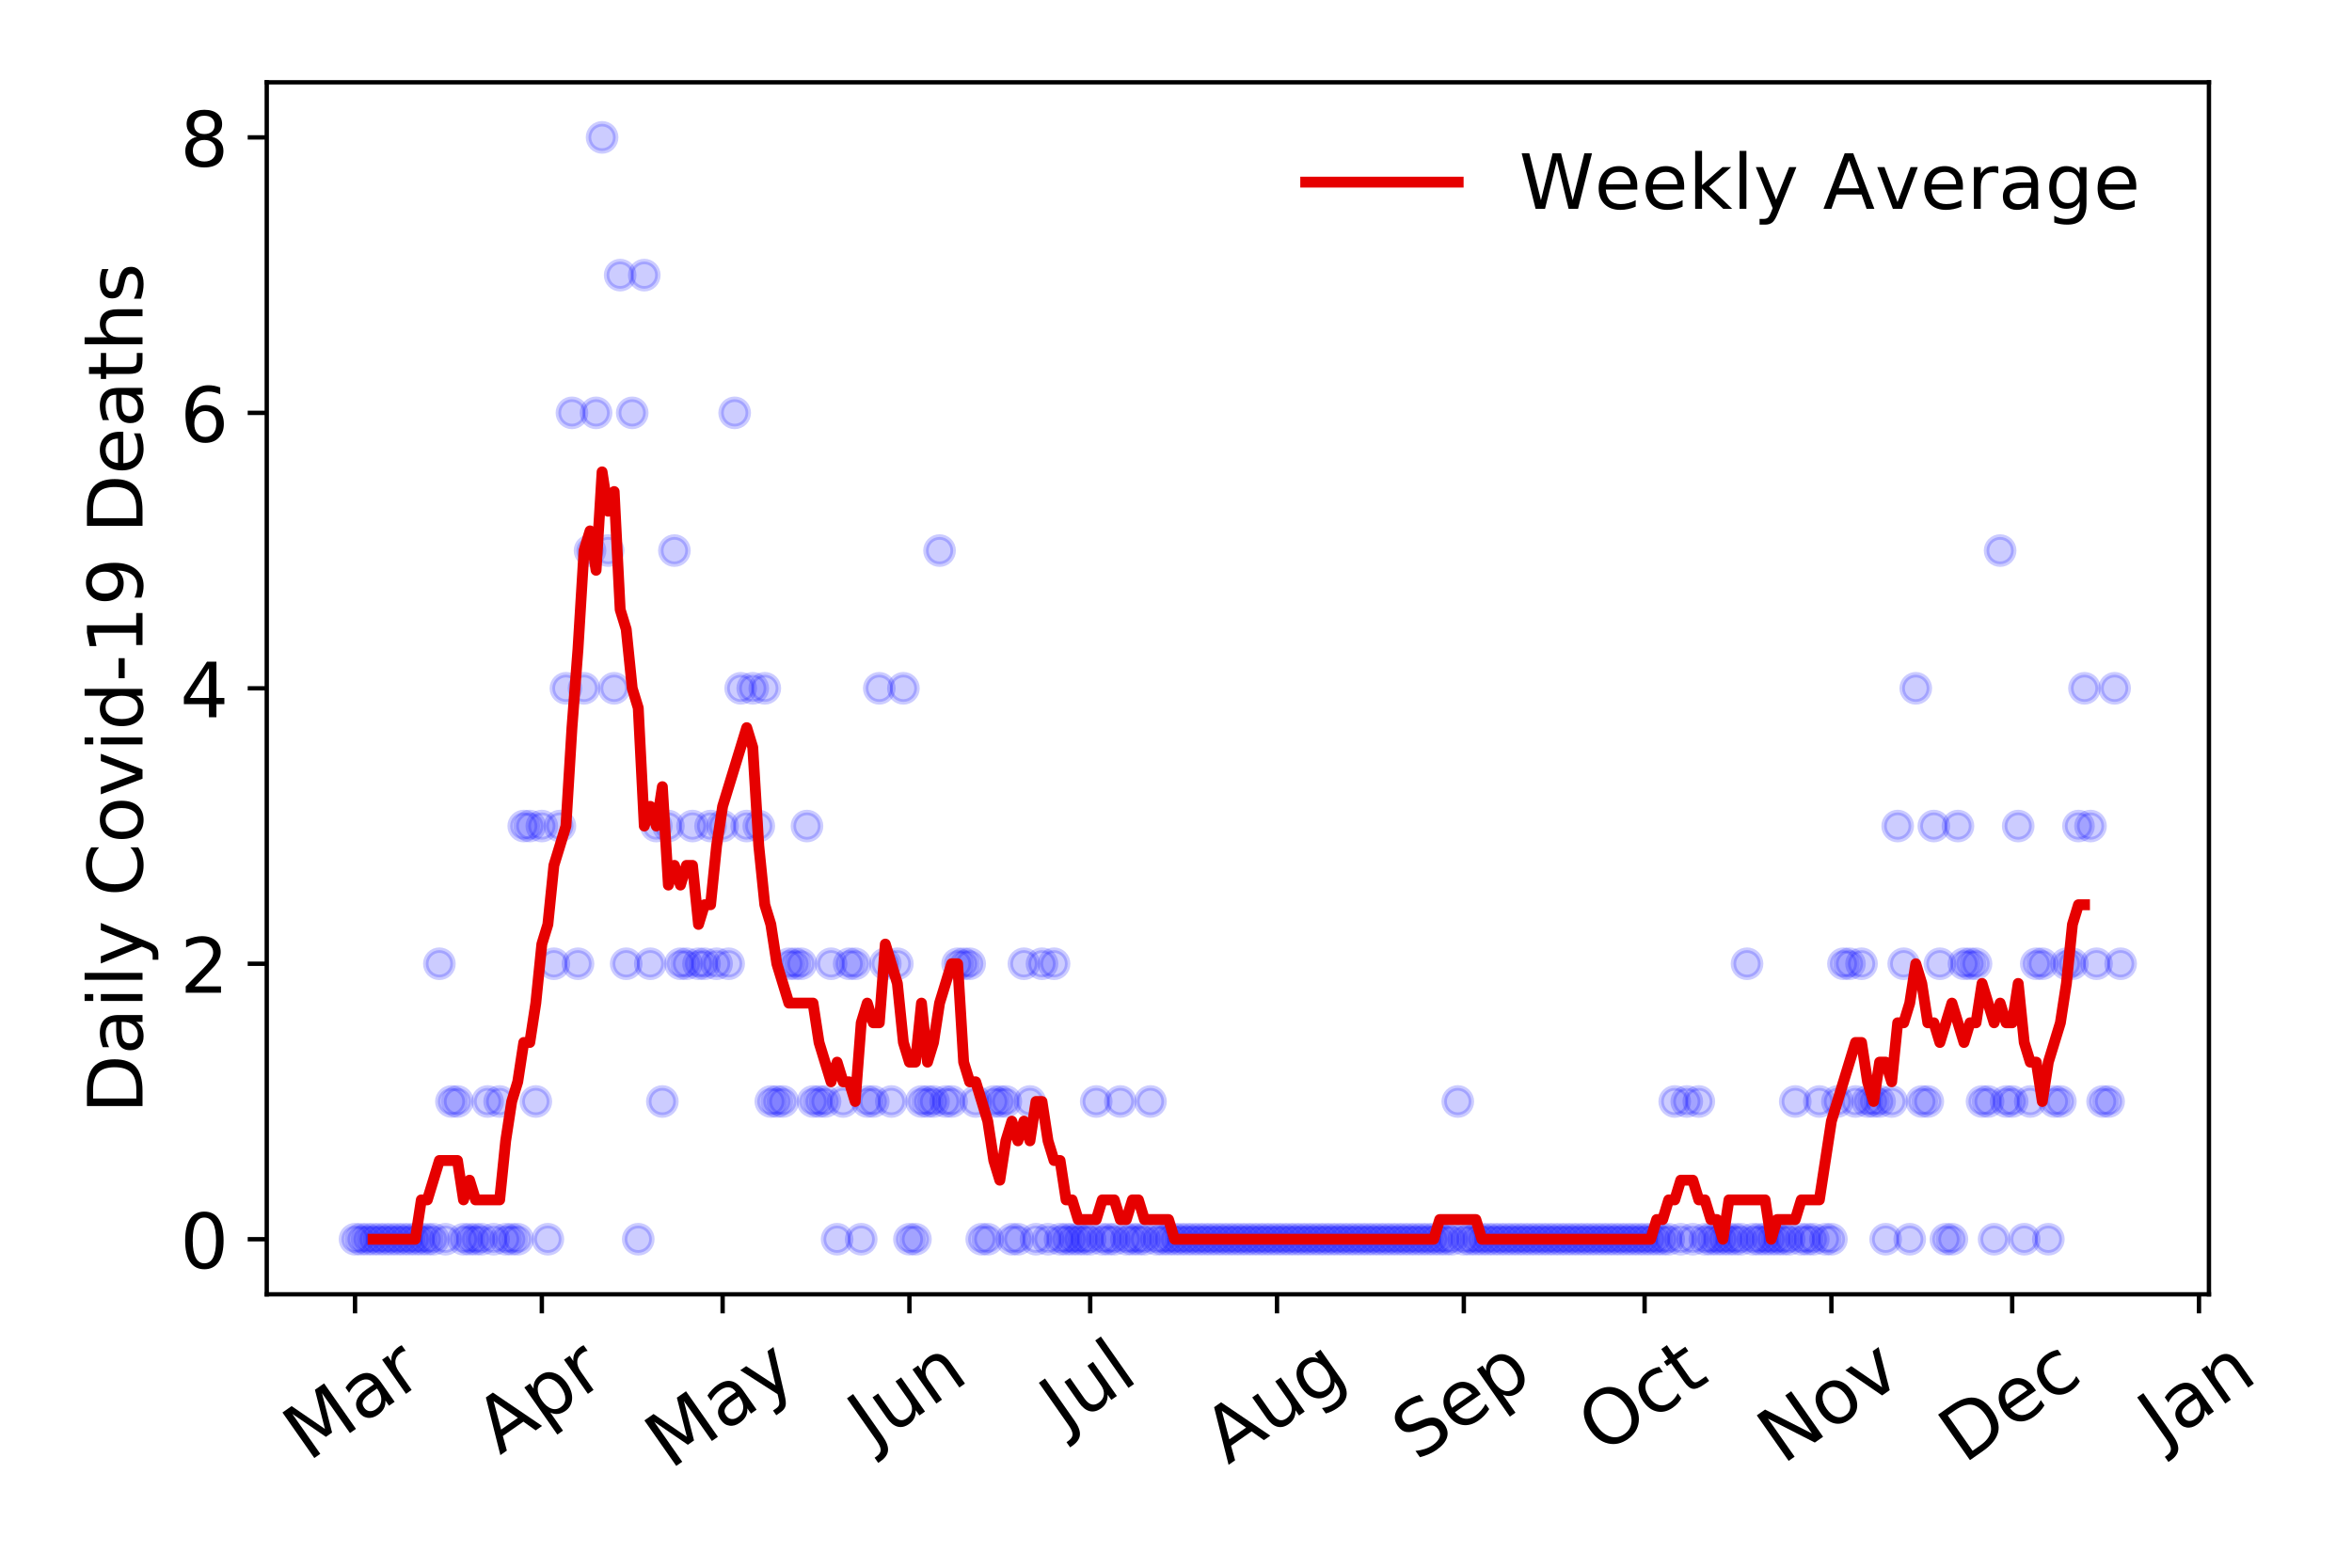 <?xml version="1.0" encoding="utf-8" standalone="no"?>
<!DOCTYPE svg PUBLIC "-//W3C//DTD SVG 1.1//EN"
  "http://www.w3.org/Graphics/SVG/1.1/DTD/svg11.dtd">
<!-- Created with matplotlib (https://matplotlib.org/) -->
<svg height="288pt" version="1.1" viewBox="0 0 432 288" width="432pt" xmlns="http://www.w3.org/2000/svg" xmlns:xlink="http://www.w3.org/1999/xlink">
 <defs>
  <style type="text/css">
*{stroke-linecap:butt;stroke-linejoin:round;}
  </style>
 </defs>
 <g id="figure_1">
  <g id="patch_1">
   <path d="M 0 288 
L 432 288 
L 432 0 
L 0 0 
z
" style="fill:#ffffff;"/>
  </g>
  <g id="axes_1">
   <g id="patch_2">
    <path d="M 48.995 237.778 
L 405.722 237.778 
L 405.722 15.12 
L 48.995 15.12 
z
" style="fill:#ffffff;"/>
   </g>
   <g id="matplotlib.axis_1">
    <g id="xtick_1">
     <g id="line2d_1">
      <defs>
       <path d="M 0 0 
L 0 3.5 
" id="mffdd4298f6" style="stroke:#000000;stroke-width:0.8;"/>
      </defs>
      <g>
       <use style="stroke:#000000;stroke-width:0.8;" x="65.21" xlink:href="#mffdd4298f6" y="237.778"/>
      </g>
     </g>
     <g id="text_1">
      <!-- Mar -->
      <defs>
       <path d="M 9.812 72.906 
L 24.516 72.906 
L 43.109 23.297 
L 61.812 72.906 
L 76.516 72.906 
L 76.516 0 
L 66.891 0 
L 66.891 64.016 
L 48.094 14.016 
L 38.188 14.016 
L 19.391 64.016 
L 19.391 0 
L 9.812 0 
z
" id="DejaVuSans-77"/>
       <path d="M 34.281 27.484 
Q 23.391 27.484 19.188 25 
Q 14.984 22.516 14.984 16.5 
Q 14.984 11.719 18.141 8.906 
Q 21.297 6.109 26.703 6.109 
Q 34.188 6.109 38.703 11.406 
Q 43.219 16.703 43.219 25.484 
L 43.219 27.484 
z
M 52.203 31.203 
L 52.203 0 
L 43.219 0 
L 43.219 8.297 
Q 40.141 3.328 35.547 0.953 
Q 30.953 -1.422 24.312 -1.422 
Q 15.922 -1.422 10.953 3.297 
Q 6 8.016 6 15.922 
Q 6 25.141 12.172 29.828 
Q 18.359 34.516 30.609 34.516 
L 43.219 34.516 
L 43.219 35.406 
Q 43.219 41.609 39.141 45 
Q 35.062 48.391 27.688 48.391 
Q 23 48.391 18.547 47.266 
Q 14.109 46.141 10.016 43.891 
L 10.016 52.203 
Q 14.938 54.109 19.578 55.047 
Q 24.219 56 28.609 56 
Q 40.484 56 46.344 49.844 
Q 52.203 43.703 52.203 31.203 
z
" id="DejaVuSans-97"/>
       <path d="M 41.109 46.297 
Q 39.594 47.172 37.812 47.578 
Q 36.031 48 33.891 48 
Q 26.266 48 22.188 43.047 
Q 18.109 38.094 18.109 28.812 
L 18.109 0 
L 9.078 0 
L 9.078 54.688 
L 18.109 54.688 
L 18.109 46.188 
Q 20.953 51.172 25.484 53.578 
Q 30.031 56 36.531 56 
Q 37.453 56 38.578 55.875 
Q 39.703 55.766 41.062 55.516 
z
" id="DejaVuSans-114"/>
      </defs>
      <g transform="translate(56.607 268.643)rotate(-35)scale(0.14 -0.14)">
       <use xlink:href="#DejaVuSans-77"/>
       <use x="86.279" xlink:href="#DejaVuSans-97"/>
       <use x="147.559" xlink:href="#DejaVuSans-114"/>
      </g>
     </g>
    </g>
    <g id="xtick_2">
     <g id="line2d_2">
      <g>
       <use style="stroke:#000000;stroke-width:0.8;" x="99.521" xlink:href="#mffdd4298f6" y="237.778"/>
      </g>
     </g>
     <g id="text_2">
      <!-- Apr -->
      <defs>
       <path d="M 34.188 63.188 
L 20.797 26.906 
L 47.609 26.906 
z
M 28.609 72.906 
L 39.797 72.906 
L 67.578 0 
L 57.328 0 
L 50.688 18.703 
L 17.828 18.703 
L 11.188 0 
L 0.781 0 
z
" id="DejaVuSans-65"/>
       <path d="M 18.109 8.203 
L 18.109 -20.797 
L 9.078 -20.797 
L 9.078 54.688 
L 18.109 54.688 
L 18.109 46.391 
Q 20.953 51.266 25.266 53.625 
Q 29.594 56 35.594 56 
Q 45.562 56 51.781 48.094 
Q 58.016 40.188 58.016 27.297 
Q 58.016 14.406 51.781 6.484 
Q 45.562 -1.422 35.594 -1.422 
Q 29.594 -1.422 25.266 0.953 
Q 20.953 3.328 18.109 8.203 
z
M 48.688 27.297 
Q 48.688 37.203 44.609 42.844 
Q 40.531 48.484 33.406 48.484 
Q 26.266 48.484 22.188 42.844 
Q 18.109 37.203 18.109 27.297 
Q 18.109 17.391 22.188 11.75 
Q 26.266 6.109 33.406 6.109 
Q 40.531 6.109 44.609 11.75 
Q 48.688 17.391 48.688 27.297 
z
" id="DejaVuSans-112"/>
      </defs>
      <g transform="translate(91.817 267.384)rotate(-35)scale(0.14 -0.14)">
       <use xlink:href="#DejaVuSans-65"/>
       <use x="68.408" xlink:href="#DejaVuSans-112"/>
       <use x="131.885" xlink:href="#DejaVuSans-114"/>
      </g>
     </g>
    </g>
    <g id="xtick_3">
     <g id="line2d_3">
      <g>
       <use style="stroke:#000000;stroke-width:0.8;" x="132.726" xlink:href="#mffdd4298f6" y="237.778"/>
      </g>
     </g>
     <g id="text_3">
      <!-- May -->
      <defs>
       <path d="M 32.172 -5.078 
Q 28.375 -14.844 24.75 -17.812 
Q 21.141 -20.797 15.094 -20.797 
L 7.906 -20.797 
L 7.906 -13.281 
L 13.188 -13.281 
Q 16.891 -13.281 18.938 -11.516 
Q 21 -9.766 23.484 -3.219 
L 25.094 0.875 
L 2.984 54.688 
L 12.5 54.688 
L 29.594 11.922 
L 46.688 54.688 
L 56.203 54.688 
z
" id="DejaVuSans-121"/>
      </defs>
      <g transform="translate(123.086 270.094)rotate(-35)scale(0.14 -0.14)">
       <use xlink:href="#DejaVuSans-77"/>
       <use x="86.279" xlink:href="#DejaVuSans-97"/>
       <use x="147.559" xlink:href="#DejaVuSans-121"/>
      </g>
     </g>
    </g>
    <g id="xtick_4">
     <g id="line2d_4">
      <g>
       <use style="stroke:#000000;stroke-width:0.8;" x="167.037" xlink:href="#mffdd4298f6" y="237.778"/>
      </g>
     </g>
     <g id="text_4">
      <!-- Jun -->
      <defs>
       <path d="M 9.812 72.906 
L 19.672 72.906 
L 19.672 5.078 
Q 19.672 -8.109 14.672 -14.062 
Q 9.672 -20.016 -1.422 -20.016 
L -5.172 -20.016 
L -5.172 -11.719 
L -2.094 -11.719 
Q 4.438 -11.719 7.125 -8.047 
Q 9.812 -4.391 9.812 5.078 
z
" id="DejaVuSans-74"/>
       <path d="M 8.5 21.578 
L 8.5 54.688 
L 17.484 54.688 
L 17.484 21.922 
Q 17.484 14.156 20.5 10.266 
Q 23.531 6.391 29.594 6.391 
Q 36.859 6.391 41.078 11.031 
Q 45.312 15.672 45.312 23.688 
L 45.312 54.688 
L 54.297 54.688 
L 54.297 0 
L 45.312 0 
L 45.312 8.406 
Q 42.047 3.422 37.719 1 
Q 33.406 -1.422 27.688 -1.422 
Q 18.266 -1.422 13.375 4.438 
Q 8.5 10.297 8.5 21.578 
z
M 31.109 56 
z
" id="DejaVuSans-117"/>
       <path d="M 54.891 33.016 
L 54.891 0 
L 45.906 0 
L 45.906 32.719 
Q 45.906 40.484 42.875 44.328 
Q 39.844 48.188 33.797 48.188 
Q 26.516 48.188 22.312 43.547 
Q 18.109 38.922 18.109 30.906 
L 18.109 0 
L 9.078 0 
L 9.078 54.688 
L 18.109 54.688 
L 18.109 46.188 
Q 21.344 51.125 25.703 53.562 
Q 30.078 56 35.797 56 
Q 45.219 56 50.047 50.172 
Q 54.891 44.344 54.891 33.016 
z
" id="DejaVuSans-110"/>
      </defs>
      <g transform="translate(160.293 266.039)rotate(-35)scale(0.14 -0.14)">
       <use xlink:href="#DejaVuSans-74"/>
       <use x="29.492" xlink:href="#DejaVuSans-117"/>
       <use x="92.871" xlink:href="#DejaVuSans-110"/>
      </g>
     </g>
    </g>
    <g id="xtick_5">
     <g id="line2d_5">
      <g>
       <use style="stroke:#000000;stroke-width:0.8;" x="200.241" xlink:href="#mffdd4298f6" y="237.778"/>
      </g>
     </g>
     <g id="text_5">
      <!-- Jul -->
      <defs>
       <path d="M 9.422 75.984 
L 18.406 75.984 
L 18.406 0 
L 9.422 0 
z
" id="DejaVuSans-108"/>
      </defs>
      <g transform="translate(195.539 263.181)rotate(-35)scale(0.14 -0.14)">
       <use xlink:href="#DejaVuSans-74"/>
       <use x="29.492" xlink:href="#DejaVuSans-117"/>
       <use x="92.871" xlink:href="#DejaVuSans-108"/>
      </g>
     </g>
    </g>
    <g id="xtick_6">
     <g id="line2d_6">
      <g>
       <use style="stroke:#000000;stroke-width:0.8;" x="234.553" xlink:href="#mffdd4298f6" y="237.778"/>
      </g>
     </g>
     <g id="text_6">
      <!-- Aug -->
      <defs>
       <path d="M 45.406 27.984 
Q 45.406 37.75 41.375 43.109 
Q 37.359 48.484 30.078 48.484 
Q 22.859 48.484 18.828 43.109 
Q 14.797 37.75 14.797 27.984 
Q 14.797 18.266 18.828 12.891 
Q 22.859 7.516 30.078 7.516 
Q 37.359 7.516 41.375 12.891 
Q 45.406 18.266 45.406 27.984 
z
M 54.391 6.781 
Q 54.391 -7.172 48.188 -13.984 
Q 42 -20.797 29.203 -20.797 
Q 24.469 -20.797 20.266 -20.094 
Q 16.062 -19.391 12.109 -17.922 
L 12.109 -9.188 
Q 16.062 -11.328 19.922 -12.344 
Q 23.781 -13.375 27.781 -13.375 
Q 36.625 -13.375 41.016 -8.766 
Q 45.406 -4.156 45.406 5.172 
L 45.406 9.625 
Q 42.625 4.781 38.281 2.391 
Q 33.938 0 27.875 0 
Q 17.828 0 11.672 7.656 
Q 5.516 15.328 5.516 27.984 
Q 5.516 40.672 11.672 48.328 
Q 17.828 56 27.875 56 
Q 33.938 56 38.281 53.609 
Q 42.625 51.219 45.406 46.391 
L 45.406 54.688 
L 54.391 54.688 
z
" id="DejaVuSans-103"/>
      </defs>
      <g transform="translate(225.572 269.172)rotate(-35)scale(0.14 -0.14)">
       <use xlink:href="#DejaVuSans-65"/>
       <use x="68.408" xlink:href="#DejaVuSans-117"/>
       <use x="131.787" xlink:href="#DejaVuSans-103"/>
      </g>
     </g>
    </g>
    <g id="xtick_7">
     <g id="line2d_7">
      <g>
       <use style="stroke:#000000;stroke-width:0.8;" x="268.864" xlink:href="#mffdd4298f6" y="237.778"/>
      </g>
     </g>
     <g id="text_7">
      <!-- Sep -->
      <defs>
       <path d="M 53.516 70.516 
L 53.516 60.891 
Q 47.906 63.578 42.922 64.891 
Q 37.938 66.219 33.297 66.219 
Q 25.25 66.219 20.875 63.094 
Q 16.5 59.969 16.5 54.203 
Q 16.5 49.359 19.406 46.891 
Q 22.312 44.438 30.422 42.922 
L 36.375 41.703 
Q 47.406 39.594 52.656 34.297 
Q 57.906 29 57.906 20.125 
Q 57.906 9.516 50.797 4.047 
Q 43.703 -1.422 29.984 -1.422 
Q 24.812 -1.422 18.969 -0.25 
Q 13.141 0.922 6.891 3.219 
L 6.891 13.375 
Q 12.891 10.016 18.656 8.297 
Q 24.422 6.594 29.984 6.594 
Q 38.422 6.594 43.016 9.906 
Q 47.609 13.234 47.609 19.391 
Q 47.609 24.75 44.312 27.781 
Q 41.016 30.812 33.5 32.328 
L 27.484 33.5 
Q 16.453 35.688 11.516 40.375 
Q 6.594 45.062 6.594 53.422 
Q 6.594 63.094 13.406 68.656 
Q 20.219 74.219 32.172 74.219 
Q 37.312 74.219 42.625 73.281 
Q 47.953 72.359 53.516 70.516 
z
" id="DejaVuSans-83"/>
       <path d="M 56.203 29.594 
L 56.203 25.203 
L 14.891 25.203 
Q 15.484 15.922 20.484 11.062 
Q 25.484 6.203 34.422 6.203 
Q 39.594 6.203 44.453 7.469 
Q 49.312 8.734 54.109 11.281 
L 54.109 2.781 
Q 49.266 0.734 44.188 -0.344 
Q 39.109 -1.422 33.891 -1.422 
Q 20.797 -1.422 13.156 6.188 
Q 5.516 13.812 5.516 26.812 
Q 5.516 40.234 12.766 48.109 
Q 20.016 56 32.328 56 
Q 43.359 56 49.781 48.891 
Q 56.203 41.797 56.203 29.594 
z
M 47.219 32.234 
Q 47.125 39.594 43.094 43.984 
Q 39.062 48.391 32.422 48.391 
Q 24.906 48.391 20.391 44.141 
Q 15.875 39.891 15.188 32.172 
z
" id="DejaVuSans-101"/>
      </defs>
      <g transform="translate(260.271 268.629)rotate(-35)scale(0.14 -0.14)">
       <use xlink:href="#DejaVuSans-83"/>
       <use x="63.477" xlink:href="#DejaVuSans-101"/>
       <use x="125" xlink:href="#DejaVuSans-112"/>
      </g>
     </g>
    </g>
    <g id="xtick_8">
     <g id="line2d_8">
      <g>
       <use style="stroke:#000000;stroke-width:0.8;" x="302.069" xlink:href="#mffdd4298f6" y="237.778"/>
      </g>
     </g>
     <g id="text_8">
      <!-- Oct -->
      <defs>
       <path d="M 39.406 66.219 
Q 28.656 66.219 22.328 58.203 
Q 16.016 50.203 16.016 36.375 
Q 16.016 22.609 22.328 14.594 
Q 28.656 6.594 39.406 6.594 
Q 50.141 6.594 56.422 14.594 
Q 62.703 22.609 62.703 36.375 
Q 62.703 50.203 56.422 58.203 
Q 50.141 66.219 39.406 66.219 
z
M 39.406 74.219 
Q 54.734 74.219 63.906 63.938 
Q 73.094 53.656 73.094 36.375 
Q 73.094 19.141 63.906 8.859 
Q 54.734 -1.422 39.406 -1.422 
Q 24.031 -1.422 14.812 8.828 
Q 5.609 19.094 5.609 36.375 
Q 5.609 53.656 14.812 63.938 
Q 24.031 74.219 39.406 74.219 
z
" id="DejaVuSans-79"/>
       <path d="M 48.781 52.594 
L 48.781 44.188 
Q 44.969 46.297 41.141 47.344 
Q 37.312 48.391 33.406 48.391 
Q 24.656 48.391 19.812 42.844 
Q 14.984 37.312 14.984 27.297 
Q 14.984 17.281 19.812 11.734 
Q 24.656 6.203 33.406 6.203 
Q 37.312 6.203 41.141 7.25 
Q 44.969 8.297 48.781 10.406 
L 48.781 2.094 
Q 45.016 0.344 40.984 -0.531 
Q 36.969 -1.422 32.422 -1.422 
Q 20.062 -1.422 12.781 6.344 
Q 5.516 14.109 5.516 27.297 
Q 5.516 40.672 12.859 48.328 
Q 20.219 56 33.016 56 
Q 37.156 56 41.109 55.141 
Q 45.062 54.297 48.781 52.594 
z
" id="DejaVuSans-99"/>
       <path d="M 18.312 70.219 
L 18.312 54.688 
L 36.812 54.688 
L 36.812 47.703 
L 18.312 47.703 
L 18.312 18.016 
Q 18.312 11.328 20.141 9.422 
Q 21.969 7.516 27.594 7.516 
L 36.812 7.516 
L 36.812 0 
L 27.594 0 
Q 17.188 0 13.234 3.875 
Q 9.281 7.766 9.281 18.016 
L 9.281 47.703 
L 2.688 47.703 
L 2.688 54.688 
L 9.281 54.688 
L 9.281 70.219 
z
" id="DejaVuSans-116"/>
      </defs>
      <g transform="translate(294.37 267.377)rotate(-35)scale(0.14 -0.14)">
       <use xlink:href="#DejaVuSans-79"/>
       <use x="78.711" xlink:href="#DejaVuSans-99"/>
       <use x="133.691" xlink:href="#DejaVuSans-116"/>
      </g>
     </g>
    </g>
    <g id="xtick_9">
     <g id="line2d_9">
      <g>
       <use style="stroke:#000000;stroke-width:0.8;" x="336.38" xlink:href="#mffdd4298f6" y="237.778"/>
      </g>
     </g>
     <g id="text_9">
      <!-- Nov -->
      <defs>
       <path d="M 9.812 72.906 
L 23.094 72.906 
L 55.422 11.922 
L 55.422 72.906 
L 64.984 72.906 
L 64.984 0 
L 51.703 0 
L 19.391 60.984 
L 19.391 0 
L 9.812 0 
z
" id="DejaVuSans-78"/>
       <path d="M 30.609 48.391 
Q 23.391 48.391 19.188 42.75 
Q 14.984 37.109 14.984 27.297 
Q 14.984 17.484 19.156 11.844 
Q 23.344 6.203 30.609 6.203 
Q 37.797 6.203 41.984 11.859 
Q 46.188 17.531 46.188 27.297 
Q 46.188 37.016 41.984 42.703 
Q 37.797 48.391 30.609 48.391 
z
M 30.609 56 
Q 42.328 56 49.016 48.375 
Q 55.719 40.766 55.719 27.297 
Q 55.719 13.875 49.016 6.219 
Q 42.328 -1.422 30.609 -1.422 
Q 18.844 -1.422 12.172 6.219 
Q 5.516 13.875 5.516 27.297 
Q 5.516 40.766 12.172 48.375 
Q 18.844 56 30.609 56 
z
" id="DejaVuSans-111"/>
       <path d="M 2.984 54.688 
L 12.5 54.688 
L 29.594 8.797 
L 46.688 54.688 
L 56.203 54.688 
L 35.688 0 
L 23.484 0 
z
" id="DejaVuSans-118"/>
      </defs>
      <g transform="translate(327.403 269.166)rotate(-35)scale(0.14 -0.14)">
       <use xlink:href="#DejaVuSans-78"/>
       <use x="74.805" xlink:href="#DejaVuSans-111"/>
       <use x="135.986" xlink:href="#DejaVuSans-118"/>
      </g>
     </g>
    </g>
    <g id="xtick_10">
     <g id="line2d_10">
      <g>
       <use style="stroke:#000000;stroke-width:0.8;" x="369.584" xlink:href="#mffdd4298f6" y="237.778"/>
      </g>
     </g>
     <g id="text_10">
      <!-- Dec -->
      <defs>
       <path d="M 19.672 64.797 
L 19.672 8.109 
L 31.594 8.109 
Q 46.688 8.109 53.688 14.938 
Q 60.688 21.781 60.688 36.531 
Q 60.688 51.172 53.688 57.984 
Q 46.688 64.797 31.594 64.797 
z
M 9.812 72.906 
L 30.078 72.906 
Q 51.266 72.906 61.172 64.094 
Q 71.094 55.281 71.094 36.531 
Q 71.094 17.672 61.125 8.828 
Q 51.172 0 30.078 0 
L 9.812 0 
z
" id="DejaVuSans-68"/>
      </defs>
      <g transform="translate(360.704 269.032)rotate(-35)scale(0.14 -0.14)">
       <use xlink:href="#DejaVuSans-68"/>
       <use x="77.002" xlink:href="#DejaVuSans-101"/>
       <use x="138.525" xlink:href="#DejaVuSans-99"/>
      </g>
     </g>
    </g>
    <g id="xtick_11">
     <g id="line2d_11">
      <g>
       <use style="stroke:#000000;stroke-width:0.8;" x="403.896" xlink:href="#mffdd4298f6" y="237.778"/>
      </g>
     </g>
     <g id="text_11">
      <!-- Jan -->
      <g transform="translate(397.272 265.871)rotate(-35)scale(0.14 -0.14)">
       <use xlink:href="#DejaVuSans-74"/>
       <use x="29.492" xlink:href="#DejaVuSans-97"/>
       <use x="90.771" xlink:href="#DejaVuSans-110"/>
      </g>
     </g>
    </g>
   </g>
   <g id="matplotlib.axis_2">
    <g id="ytick_1">
     <g id="line2d_12">
      <defs>
       <path d="M 0 0 
L -3.5 0 
" id="m392c991f23" style="stroke:#000000;stroke-width:0.8;"/>
      </defs>
      <g>
       <use style="stroke:#000000;stroke-width:0.8;" x="48.995" xlink:href="#m392c991f23" y="227.657"/>
      </g>
     </g>
     <g id="text_12">
      <!-- 0 -->
      <defs>
       <path d="M 31.781 66.406 
Q 24.172 66.406 20.328 58.906 
Q 16.5 51.422 16.5 36.375 
Q 16.5 21.391 20.328 13.891 
Q 24.172 6.391 31.781 6.391 
Q 39.453 6.391 43.281 13.891 
Q 47.125 21.391 47.125 36.375 
Q 47.125 51.422 43.281 58.906 
Q 39.453 66.406 31.781 66.406 
z
M 31.781 74.219 
Q 44.047 74.219 50.516 64.516 
Q 56.984 54.828 56.984 36.375 
Q 56.984 17.969 50.516 8.266 
Q 44.047 -1.422 31.781 -1.422 
Q 19.531 -1.422 13.062 8.266 
Q 6.594 17.969 6.594 36.375 
Q 6.594 54.828 13.062 64.516 
Q 19.531 74.219 31.781 74.219 
z
" id="DejaVuSans-48"/>
      </defs>
      <g transform="translate(33.087 232.976)scale(0.14 -0.14)">
       <use xlink:href="#DejaVuSans-48"/>
      </g>
     </g>
    </g>
    <g id="ytick_2">
     <g id="line2d_13">
      <g>
       <use style="stroke:#000000;stroke-width:0.8;" x="48.995" xlink:href="#m392c991f23" y="177.053"/>
      </g>
     </g>
     <g id="text_13">
      <!-- 2 -->
      <defs>
       <path d="M 19.188 8.297 
L 53.609 8.297 
L 53.609 0 
L 7.328 0 
L 7.328 8.297 
Q 12.938 14.109 22.625 23.891 
Q 32.328 33.688 34.812 36.531 
Q 39.547 41.844 41.422 45.531 
Q 43.312 49.219 43.312 52.781 
Q 43.312 58.594 39.234 62.25 
Q 35.156 65.922 28.609 65.922 
Q 23.969 65.922 18.812 64.312 
Q 13.672 62.703 7.812 59.422 
L 7.812 69.391 
Q 13.766 71.781 18.938 73 
Q 24.125 74.219 28.422 74.219 
Q 39.75 74.219 46.484 68.547 
Q 53.219 62.891 53.219 53.422 
Q 53.219 48.922 51.531 44.891 
Q 49.859 40.875 45.406 35.406 
Q 44.188 33.984 37.641 27.219 
Q 31.109 20.453 19.188 8.297 
z
" id="DejaVuSans-50"/>
      </defs>
      <g transform="translate(33.087 182.372)scale(0.14 -0.14)">
       <use xlink:href="#DejaVuSans-50"/>
      </g>
     </g>
    </g>
    <g id="ytick_3">
     <g id="line2d_14">
      <g>
       <use style="stroke:#000000;stroke-width:0.8;" x="48.995" xlink:href="#m392c991f23" y="126.449"/>
      </g>
     </g>
     <g id="text_14">
      <!-- 4 -->
      <defs>
       <path d="M 37.797 64.312 
L 12.891 25.391 
L 37.797 25.391 
z
M 35.203 72.906 
L 47.609 72.906 
L 47.609 25.391 
L 58.016 25.391 
L 58.016 17.188 
L 47.609 17.188 
L 47.609 0 
L 37.797 0 
L 37.797 17.188 
L 4.891 17.188 
L 4.891 26.703 
z
" id="DejaVuSans-52"/>
      </defs>
      <g transform="translate(33.087 131.768)scale(0.14 -0.14)">
       <use xlink:href="#DejaVuSans-52"/>
      </g>
     </g>
    </g>
    <g id="ytick_4">
     <g id="line2d_15">
      <g>
       <use style="stroke:#000000;stroke-width:0.8;" x="48.995" xlink:href="#m392c991f23" y="75.845"/>
      </g>
     </g>
     <g id="text_15">
      <!-- 6 -->
      <defs>
       <path d="M 33.016 40.375 
Q 26.375 40.375 22.484 35.828 
Q 18.609 31.297 18.609 23.391 
Q 18.609 15.531 22.484 10.953 
Q 26.375 6.391 33.016 6.391 
Q 39.656 6.391 43.531 10.953 
Q 47.406 15.531 47.406 23.391 
Q 47.406 31.297 43.531 35.828 
Q 39.656 40.375 33.016 40.375 
z
M 52.594 71.297 
L 52.594 62.312 
Q 48.875 64.062 45.094 64.984 
Q 41.312 65.922 37.594 65.922 
Q 27.828 65.922 22.672 59.328 
Q 17.531 52.734 16.797 39.406 
Q 19.672 43.656 24.016 45.922 
Q 28.375 48.188 33.594 48.188 
Q 44.578 48.188 50.953 41.516 
Q 57.328 34.859 57.328 23.391 
Q 57.328 12.156 50.688 5.359 
Q 44.047 -1.422 33.016 -1.422 
Q 20.359 -1.422 13.672 8.266 
Q 6.984 17.969 6.984 36.375 
Q 6.984 53.656 15.188 63.938 
Q 23.391 74.219 37.203 74.219 
Q 40.922 74.219 44.703 73.484 
Q 48.484 72.75 52.594 71.297 
z
" id="DejaVuSans-54"/>
      </defs>
      <g transform="translate(33.087 81.164)scale(0.14 -0.14)">
       <use xlink:href="#DejaVuSans-54"/>
      </g>
     </g>
    </g>
    <g id="ytick_5">
     <g id="line2d_16">
      <g>
       <use style="stroke:#000000;stroke-width:0.8;" x="48.995" xlink:href="#m392c991f23" y="25.241"/>
      </g>
     </g>
     <g id="text_16">
      <!-- 8 -->
      <defs>
       <path d="M 31.781 34.625 
Q 24.75 34.625 20.719 30.859 
Q 16.703 27.094 16.703 20.516 
Q 16.703 13.922 20.719 10.156 
Q 24.75 6.391 31.781 6.391 
Q 38.812 6.391 42.859 10.172 
Q 46.922 13.969 46.922 20.516 
Q 46.922 27.094 42.891 30.859 
Q 38.875 34.625 31.781 34.625 
z
M 21.922 38.812 
Q 15.578 40.375 12.031 44.719 
Q 8.5 49.078 8.5 55.328 
Q 8.5 64.062 14.719 69.141 
Q 20.953 74.219 31.781 74.219 
Q 42.672 74.219 48.875 69.141 
Q 55.078 64.062 55.078 55.328 
Q 55.078 49.078 51.531 44.719 
Q 48 40.375 41.703 38.812 
Q 48.828 37.156 52.797 32.312 
Q 56.781 27.484 56.781 20.516 
Q 56.781 9.906 50.312 4.234 
Q 43.844 -1.422 31.781 -1.422 
Q 19.734 -1.422 13.25 4.234 
Q 6.781 9.906 6.781 20.516 
Q 6.781 27.484 10.781 32.312 
Q 14.797 37.156 21.922 38.812 
z
M 18.312 54.391 
Q 18.312 48.734 21.844 45.562 
Q 25.391 42.391 31.781 42.391 
Q 38.141 42.391 41.719 45.562 
Q 45.312 48.734 45.312 54.391 
Q 45.312 60.062 41.719 63.234 
Q 38.141 66.406 31.781 66.406 
Q 25.391 66.406 21.844 63.234 
Q 18.312 60.062 18.312 54.391 
z
" id="DejaVuSans-56"/>
      </defs>
      <g transform="translate(33.087 30.56)scale(0.14 -0.14)">
       <use xlink:href="#DejaVuSans-56"/>
      </g>
     </g>
    </g>
    <g id="text_17">
     <!-- Daily Covid-19 Deaths -->
     <defs>
      <path d="M 9.422 54.688 
L 18.406 54.688 
L 18.406 0 
L 9.422 0 
z
M 9.422 75.984 
L 18.406 75.984 
L 18.406 64.594 
L 9.422 64.594 
z
" id="DejaVuSans-105"/>
      <path id="DejaVuSans-32"/>
      <path d="M 64.406 67.281 
L 64.406 56.891 
Q 59.422 61.531 53.781 63.812 
Q 48.141 66.109 41.797 66.109 
Q 29.297 66.109 22.656 58.469 
Q 16.016 50.828 16.016 36.375 
Q 16.016 21.969 22.656 14.328 
Q 29.297 6.688 41.797 6.688 
Q 48.141 6.688 53.781 8.984 
Q 59.422 11.281 64.406 15.922 
L 64.406 5.609 
Q 59.234 2.094 53.438 0.328 
Q 47.656 -1.422 41.219 -1.422 
Q 24.656 -1.422 15.125 8.703 
Q 5.609 18.844 5.609 36.375 
Q 5.609 53.953 15.125 64.078 
Q 24.656 74.219 41.219 74.219 
Q 47.75 74.219 53.531 72.484 
Q 59.328 70.75 64.406 67.281 
z
" id="DejaVuSans-67"/>
      <path d="M 45.406 46.391 
L 45.406 75.984 
L 54.391 75.984 
L 54.391 0 
L 45.406 0 
L 45.406 8.203 
Q 42.578 3.328 38.25 0.953 
Q 33.938 -1.422 27.875 -1.422 
Q 17.969 -1.422 11.734 6.484 
Q 5.516 14.406 5.516 27.297 
Q 5.516 40.188 11.734 48.094 
Q 17.969 56 27.875 56 
Q 33.938 56 38.25 53.625 
Q 42.578 51.266 45.406 46.391 
z
M 14.797 27.297 
Q 14.797 17.391 18.875 11.75 
Q 22.953 6.109 30.078 6.109 
Q 37.203 6.109 41.297 11.75 
Q 45.406 17.391 45.406 27.297 
Q 45.406 37.203 41.297 42.844 
Q 37.203 48.484 30.078 48.484 
Q 22.953 48.484 18.875 42.844 
Q 14.797 37.203 14.797 27.297 
z
" id="DejaVuSans-100"/>
      <path d="M 4.891 31.391 
L 31.203 31.391 
L 31.203 23.391 
L 4.891 23.391 
z
" id="DejaVuSans-45"/>
      <path d="M 12.406 8.297 
L 28.516 8.297 
L 28.516 63.922 
L 10.984 60.406 
L 10.984 69.391 
L 28.422 72.906 
L 38.281 72.906 
L 38.281 8.297 
L 54.391 8.297 
L 54.391 0 
L 12.406 0 
z
" id="DejaVuSans-49"/>
      <path d="M 10.984 1.516 
L 10.984 10.5 
Q 14.703 8.734 18.5 7.812 
Q 22.312 6.891 25.984 6.891 
Q 35.75 6.891 40.891 13.453 
Q 46.047 20.016 46.781 33.406 
Q 43.953 29.203 39.594 26.953 
Q 35.25 24.703 29.984 24.703 
Q 19.047 24.703 12.672 31.312 
Q 6.297 37.938 6.297 49.422 
Q 6.297 60.641 12.938 67.422 
Q 19.578 74.219 30.609 74.219 
Q 43.266 74.219 49.922 64.516 
Q 56.594 54.828 56.594 36.375 
Q 56.594 19.141 48.406 8.859 
Q 40.234 -1.422 26.422 -1.422 
Q 22.703 -1.422 18.891 -0.688 
Q 15.094 0.047 10.984 1.516 
z
M 30.609 32.422 
Q 37.25 32.422 41.125 36.953 
Q 45.016 41.5 45.016 49.422 
Q 45.016 57.281 41.125 61.844 
Q 37.25 66.406 30.609 66.406 
Q 23.969 66.406 20.094 61.844 
Q 16.219 57.281 16.219 49.422 
Q 16.219 41.5 20.094 36.953 
Q 23.969 32.422 30.609 32.422 
z
" id="DejaVuSans-57"/>
      <path d="M 54.891 33.016 
L 54.891 0 
L 45.906 0 
L 45.906 32.719 
Q 45.906 40.484 42.875 44.328 
Q 39.844 48.188 33.797 48.188 
Q 26.516 48.188 22.312 43.547 
Q 18.109 38.922 18.109 30.906 
L 18.109 0 
L 9.078 0 
L 9.078 75.984 
L 18.109 75.984 
L 18.109 46.188 
Q 21.344 51.125 25.703 53.562 
Q 30.078 56 35.797 56 
Q 45.219 56 50.047 50.172 
Q 54.891 44.344 54.891 33.016 
z
" id="DejaVuSans-104"/>
      <path d="M 44.281 53.078 
L 44.281 44.578 
Q 40.484 46.531 36.375 47.5 
Q 32.281 48.484 27.875 48.484 
Q 21.188 48.484 17.844 46.438 
Q 14.5 44.391 14.5 40.281 
Q 14.5 37.156 16.891 35.375 
Q 19.281 33.594 26.516 31.984 
L 29.594 31.297 
Q 39.156 29.25 43.188 25.516 
Q 47.219 21.781 47.219 15.094 
Q 47.219 7.469 41.188 3.016 
Q 35.156 -1.422 24.609 -1.422 
Q 20.219 -1.422 15.453 -0.562 
Q 10.688 0.297 5.422 2 
L 5.422 11.281 
Q 10.406 8.688 15.234 7.391 
Q 20.062 6.109 24.812 6.109 
Q 31.156 6.109 34.562 8.281 
Q 37.984 10.453 37.984 14.406 
Q 37.984 18.062 35.516 20.016 
Q 33.062 21.969 24.703 23.781 
L 21.578 24.516 
Q 13.234 26.266 9.516 29.906 
Q 5.812 33.547 5.812 39.891 
Q 5.812 47.609 11.281 51.797 
Q 16.75 56 26.812 56 
Q 31.781 56 36.172 55.266 
Q 40.578 54.547 44.281 53.078 
z
" id="DejaVuSans-115"/>
     </defs>
     <g transform="translate(26.176 204.56)rotate(-90)scale(0.14 -0.14)">
      <use xlink:href="#DejaVuSans-68"/>
      <use x="77.002" xlink:href="#DejaVuSans-97"/>
      <use x="138.281" xlink:href="#DejaVuSans-105"/>
      <use x="166.064" xlink:href="#DejaVuSans-108"/>
      <use x="193.848" xlink:href="#DejaVuSans-121"/>
      <use x="253.027" xlink:href="#DejaVuSans-32"/>
      <use x="284.814" xlink:href="#DejaVuSans-67"/>
      <use x="354.639" xlink:href="#DejaVuSans-111"/>
      <use x="415.82" xlink:href="#DejaVuSans-118"/>
      <use x="475" xlink:href="#DejaVuSans-105"/>
      <use x="502.783" xlink:href="#DejaVuSans-100"/>
      <use x="566.26" xlink:href="#DejaVuSans-45"/>
      <use x="602.344" xlink:href="#DejaVuSans-49"/>
      <use x="665.967" xlink:href="#DejaVuSans-57"/>
      <use x="729.59" xlink:href="#DejaVuSans-32"/>
      <use x="761.377" xlink:href="#DejaVuSans-68"/>
      <use x="838.379" xlink:href="#DejaVuSans-101"/>
      <use x="899.902" xlink:href="#DejaVuSans-97"/>
      <use x="961.182" xlink:href="#DejaVuSans-116"/>
      <use x="1000.391" xlink:href="#DejaVuSans-104"/>
      <use x="1063.77" xlink:href="#DejaVuSans-115"/>
     </g>
    </g>
   </g>
   <g id="line2d_17">
    <defs>
     <path d="M 0 2.5 
C 0.663 2.5 1.299 2.237 1.768 1.768 
C 2.237 1.299 2.5 0.663 2.5 0 
C 2.5 -0.663 2.237 -1.299 1.768 -1.768 
C 1.299 -2.237 0.663 -2.5 0 -2.5 
C -0.663 -2.5 -1.299 -2.237 -1.768 -1.768 
C -2.237 -1.299 -2.5 -0.663 -2.5 0 
C -2.5 0.663 -2.237 1.299 -1.768 1.768 
C -1.299 2.237 -0.663 2.5 0 2.5 
z
" id="mb610f4015f" style="stroke:#0000ff;stroke-opacity:0.2;"/>
    </defs>
    <g clip-path="url(#p850dc9ee85)">
     <use style="fill:#0000ff;fill-opacity:0.2;stroke:#0000ff;stroke-opacity:0.2;" x="65.21" xlink:href="#mb610f4015f" y="227.657"/>
     <use style="fill:#0000ff;fill-opacity:0.2;stroke:#0000ff;stroke-opacity:0.2;" x="66.317" xlink:href="#mb610f4015f" y="227.657"/>
     <use style="fill:#0000ff;fill-opacity:0.2;stroke:#0000ff;stroke-opacity:0.2;" x="67.423" xlink:href="#mb610f4015f" y="227.657"/>
     <use style="fill:#0000ff;fill-opacity:0.2;stroke:#0000ff;stroke-opacity:0.2;" x="68.53" xlink:href="#mb610f4015f" y="227.657"/>
     <use style="fill:#0000ff;fill-opacity:0.2;stroke:#0000ff;stroke-opacity:0.2;" x="69.637" xlink:href="#mb610f4015f" y="227.657"/>
     <use style="fill:#0000ff;fill-opacity:0.2;stroke:#0000ff;stroke-opacity:0.2;" x="70.744" xlink:href="#mb610f4015f" y="227.657"/>
     <use style="fill:#0000ff;fill-opacity:0.2;stroke:#0000ff;stroke-opacity:0.2;" x="71.851" xlink:href="#mb610f4015f" y="227.657"/>
     <use style="fill:#0000ff;fill-opacity:0.2;stroke:#0000ff;stroke-opacity:0.2;" x="72.958" xlink:href="#mb610f4015f" y="227.657"/>
     <use style="fill:#0000ff;fill-opacity:0.2;stroke:#0000ff;stroke-opacity:0.2;" x="74.064" xlink:href="#mb610f4015f" y="227.657"/>
     <use style="fill:#0000ff;fill-opacity:0.2;stroke:#0000ff;stroke-opacity:0.2;" x="75.171" xlink:href="#mb610f4015f" y="227.657"/>
     <use style="fill:#0000ff;fill-opacity:0.2;stroke:#0000ff;stroke-opacity:0.2;" x="76.278" xlink:href="#mb610f4015f" y="227.657"/>
     <use style="fill:#0000ff;fill-opacity:0.2;stroke:#0000ff;stroke-opacity:0.2;" x="77.385" xlink:href="#mb610f4015f" y="227.657"/>
     <use style="fill:#0000ff;fill-opacity:0.2;stroke:#0000ff;stroke-opacity:0.2;" x="78.492" xlink:href="#mb610f4015f" y="227.657"/>
     <use style="fill:#0000ff;fill-opacity:0.2;stroke:#0000ff;stroke-opacity:0.2;" x="79.598" xlink:href="#mb610f4015f" y="227.657"/>
     <use style="fill:#0000ff;fill-opacity:0.2;stroke:#0000ff;stroke-opacity:0.2;" x="80.705" xlink:href="#mb610f4015f" y="177.053"/>
     <use style="fill:#0000ff;fill-opacity:0.2;stroke:#0000ff;stroke-opacity:0.2;" x="81.812" xlink:href="#mb610f4015f" y="227.657"/>
     <use style="fill:#0000ff;fill-opacity:0.2;stroke:#0000ff;stroke-opacity:0.2;" x="82.919" xlink:href="#mb610f4015f" y="202.355"/>
     <use style="fill:#0000ff;fill-opacity:0.2;stroke:#0000ff;stroke-opacity:0.2;" x="84.026" xlink:href="#mb610f4015f" y="202.355"/>
     <use style="fill:#0000ff;fill-opacity:0.2;stroke:#0000ff;stroke-opacity:0.2;" x="85.133" xlink:href="#mb610f4015f" y="227.657"/>
     <use style="fill:#0000ff;fill-opacity:0.2;stroke:#0000ff;stroke-opacity:0.2;" x="86.239" xlink:href="#mb610f4015f" y="227.657"/>
     <use style="fill:#0000ff;fill-opacity:0.2;stroke:#0000ff;stroke-opacity:0.2;" x="87.346" xlink:href="#mb610f4015f" y="227.657"/>
     <use style="fill:#0000ff;fill-opacity:0.2;stroke:#0000ff;stroke-opacity:0.2;" x="88.453" xlink:href="#mb610f4015f" y="227.657"/>
     <use style="fill:#0000ff;fill-opacity:0.2;stroke:#0000ff;stroke-opacity:0.2;" x="89.56" xlink:href="#mb610f4015f" y="202.355"/>
     <use style="fill:#0000ff;fill-opacity:0.2;stroke:#0000ff;stroke-opacity:0.2;" x="90.667" xlink:href="#mb610f4015f" y="227.657"/>
     <use style="fill:#0000ff;fill-opacity:0.2;stroke:#0000ff;stroke-opacity:0.2;" x="91.773" xlink:href="#mb610f4015f" y="202.355"/>
     <use style="fill:#0000ff;fill-opacity:0.2;stroke:#0000ff;stroke-opacity:0.2;" x="92.88" xlink:href="#mb610f4015f" y="227.657"/>
     <use style="fill:#0000ff;fill-opacity:0.2;stroke:#0000ff;stroke-opacity:0.2;" x="93.987" xlink:href="#mb610f4015f" y="227.657"/>
     <use style="fill:#0000ff;fill-opacity:0.2;stroke:#0000ff;stroke-opacity:0.2;" x="95.094" xlink:href="#mb610f4015f" y="227.657"/>
     <use style="fill:#0000ff;fill-opacity:0.2;stroke:#0000ff;stroke-opacity:0.2;" x="96.201" xlink:href="#mb610f4015f" y="151.751"/>
     <use style="fill:#0000ff;fill-opacity:0.2;stroke:#0000ff;stroke-opacity:0.2;" x="97.308" xlink:href="#mb610f4015f" y="151.751"/>
     <use style="fill:#0000ff;fill-opacity:0.2;stroke:#0000ff;stroke-opacity:0.2;" x="98.414" xlink:href="#mb610f4015f" y="202.355"/>
     <use style="fill:#0000ff;fill-opacity:0.2;stroke:#0000ff;stroke-opacity:0.2;" x="99.521" xlink:href="#mb610f4015f" y="151.751"/>
     <use style="fill:#0000ff;fill-opacity:0.2;stroke:#0000ff;stroke-opacity:0.2;" x="100.628" xlink:href="#mb610f4015f" y="227.657"/>
     <use style="fill:#0000ff;fill-opacity:0.2;stroke:#0000ff;stroke-opacity:0.2;" x="101.735" xlink:href="#mb610f4015f" y="177.053"/>
     <use style="fill:#0000ff;fill-opacity:0.2;stroke:#0000ff;stroke-opacity:0.2;" x="102.842" xlink:href="#mb610f4015f" y="151.751"/>
     <use style="fill:#0000ff;fill-opacity:0.2;stroke:#0000ff;stroke-opacity:0.2;" x="103.948" xlink:href="#mb610f4015f" y="126.449"/>
     <use style="fill:#0000ff;fill-opacity:0.2;stroke:#0000ff;stroke-opacity:0.2;" x="105.055" xlink:href="#mb610f4015f" y="75.845"/>
     <use style="fill:#0000ff;fill-opacity:0.2;stroke:#0000ff;stroke-opacity:0.2;" x="106.162" xlink:href="#mb610f4015f" y="177.053"/>
     <use style="fill:#0000ff;fill-opacity:0.2;stroke:#0000ff;stroke-opacity:0.2;" x="107.269" xlink:href="#mb610f4015f" y="126.449"/>
     <use style="fill:#0000ff;fill-opacity:0.2;stroke:#0000ff;stroke-opacity:0.2;" x="108.376" xlink:href="#mb610f4015f" y="101.147"/>
     <use style="fill:#0000ff;fill-opacity:0.2;stroke:#0000ff;stroke-opacity:0.2;" x="109.483" xlink:href="#mb610f4015f" y="75.845"/>
     <use style="fill:#0000ff;fill-opacity:0.2;stroke:#0000ff;stroke-opacity:0.2;" x="110.589" xlink:href="#mb610f4015f" y="25.241"/>
     <use style="fill:#0000ff;fill-opacity:0.2;stroke:#0000ff;stroke-opacity:0.2;" x="111.696" xlink:href="#mb610f4015f" y="101.147"/>
     <use style="fill:#0000ff;fill-opacity:0.2;stroke:#0000ff;stroke-opacity:0.2;" x="112.803" xlink:href="#mb610f4015f" y="126.449"/>
     <use style="fill:#0000ff;fill-opacity:0.2;stroke:#0000ff;stroke-opacity:0.2;" x="113.91" xlink:href="#mb610f4015f" y="50.543"/>
     <use style="fill:#0000ff;fill-opacity:0.2;stroke:#0000ff;stroke-opacity:0.2;" x="115.017" xlink:href="#mb610f4015f" y="177.053"/>
     <use style="fill:#0000ff;fill-opacity:0.2;stroke:#0000ff;stroke-opacity:0.2;" x="116.123" xlink:href="#mb610f4015f" y="75.845"/>
     <use style="fill:#0000ff;fill-opacity:0.2;stroke:#0000ff;stroke-opacity:0.2;" x="117.23" xlink:href="#mb610f4015f" y="227.657"/>
     <use style="fill:#0000ff;fill-opacity:0.2;stroke:#0000ff;stroke-opacity:0.2;" x="118.337" xlink:href="#mb610f4015f" y="50.543"/>
     <use style="fill:#0000ff;fill-opacity:0.2;stroke:#0000ff;stroke-opacity:0.2;" x="119.444" xlink:href="#mb610f4015f" y="177.053"/>
     <use style="fill:#0000ff;fill-opacity:0.2;stroke:#0000ff;stroke-opacity:0.2;" x="120.551" xlink:href="#mb610f4015f" y="151.751"/>
     <use style="fill:#0000ff;fill-opacity:0.2;stroke:#0000ff;stroke-opacity:0.2;" x="121.657" xlink:href="#mb610f4015f" y="202.355"/>
     <use style="fill:#0000ff;fill-opacity:0.2;stroke:#0000ff;stroke-opacity:0.2;" x="122.764" xlink:href="#mb610f4015f" y="151.751"/>
     <use style="fill:#0000ff;fill-opacity:0.2;stroke:#0000ff;stroke-opacity:0.2;" x="123.871" xlink:href="#mb610f4015f" y="101.147"/>
     <use style="fill:#0000ff;fill-opacity:0.2;stroke:#0000ff;stroke-opacity:0.2;" x="124.978" xlink:href="#mb610f4015f" y="177.053"/>
     <use style="fill:#0000ff;fill-opacity:0.2;stroke:#0000ff;stroke-opacity:0.2;" x="126.085" xlink:href="#mb610f4015f" y="177.053"/>
     <use style="fill:#0000ff;fill-opacity:0.2;stroke:#0000ff;stroke-opacity:0.2;" x="127.192" xlink:href="#mb610f4015f" y="151.751"/>
     <use style="fill:#0000ff;fill-opacity:0.2;stroke:#0000ff;stroke-opacity:0.2;" x="128.298" xlink:href="#mb610f4015f" y="177.053"/>
     <use style="fill:#0000ff;fill-opacity:0.2;stroke:#0000ff;stroke-opacity:0.2;" x="129.405" xlink:href="#mb610f4015f" y="177.053"/>
     <use style="fill:#0000ff;fill-opacity:0.2;stroke:#0000ff;stroke-opacity:0.2;" x="130.512" xlink:href="#mb610f4015f" y="151.751"/>
     <use style="fill:#0000ff;fill-opacity:0.2;stroke:#0000ff;stroke-opacity:0.2;" x="131.619" xlink:href="#mb610f4015f" y="177.053"/>
     <use style="fill:#0000ff;fill-opacity:0.2;stroke:#0000ff;stroke-opacity:0.2;" x="132.726" xlink:href="#mb610f4015f" y="151.751"/>
     <use style="fill:#0000ff;fill-opacity:0.2;stroke:#0000ff;stroke-opacity:0.2;" x="133.832" xlink:href="#mb610f4015f" y="177.053"/>
     <use style="fill:#0000ff;fill-opacity:0.2;stroke:#0000ff;stroke-opacity:0.2;" x="134.939" xlink:href="#mb610f4015f" y="75.845"/>
     <use style="fill:#0000ff;fill-opacity:0.2;stroke:#0000ff;stroke-opacity:0.2;" x="136.046" xlink:href="#mb610f4015f" y="126.449"/>
     <use style="fill:#0000ff;fill-opacity:0.2;stroke:#0000ff;stroke-opacity:0.2;" x="137.153" xlink:href="#mb610f4015f" y="151.751"/>
     <use style="fill:#0000ff;fill-opacity:0.2;stroke:#0000ff;stroke-opacity:0.2;" x="138.26" xlink:href="#mb610f4015f" y="126.449"/>
     <use style="fill:#0000ff;fill-opacity:0.2;stroke:#0000ff;stroke-opacity:0.2;" x="139.367" xlink:href="#mb610f4015f" y="151.751"/>
     <use style="fill:#0000ff;fill-opacity:0.2;stroke:#0000ff;stroke-opacity:0.2;" x="140.473" xlink:href="#mb610f4015f" y="126.449"/>
     <use style="fill:#0000ff;fill-opacity:0.2;stroke:#0000ff;stroke-opacity:0.2;" x="141.58" xlink:href="#mb610f4015f" y="202.355"/>
     <use style="fill:#0000ff;fill-opacity:0.2;stroke:#0000ff;stroke-opacity:0.2;" x="142.687" xlink:href="#mb610f4015f" y="202.355"/>
     <use style="fill:#0000ff;fill-opacity:0.2;stroke:#0000ff;stroke-opacity:0.2;" x="143.794" xlink:href="#mb610f4015f" y="202.355"/>
     <use style="fill:#0000ff;fill-opacity:0.2;stroke:#0000ff;stroke-opacity:0.2;" x="144.901" xlink:href="#mb610f4015f" y="177.053"/>
     <use style="fill:#0000ff;fill-opacity:0.2;stroke:#0000ff;stroke-opacity:0.2;" x="146.007" xlink:href="#mb610f4015f" y="177.053"/>
     <use style="fill:#0000ff;fill-opacity:0.2;stroke:#0000ff;stroke-opacity:0.2;" x="147.114" xlink:href="#mb610f4015f" y="177.053"/>
     <use style="fill:#0000ff;fill-opacity:0.2;stroke:#0000ff;stroke-opacity:0.2;" x="148.221" xlink:href="#mb610f4015f" y="151.751"/>
     <use style="fill:#0000ff;fill-opacity:0.2;stroke:#0000ff;stroke-opacity:0.2;" x="149.328" xlink:href="#mb610f4015f" y="202.355"/>
     <use style="fill:#0000ff;fill-opacity:0.2;stroke:#0000ff;stroke-opacity:0.2;" x="150.435" xlink:href="#mb610f4015f" y="202.355"/>
     <use style="fill:#0000ff;fill-opacity:0.2;stroke:#0000ff;stroke-opacity:0.2;" x="151.542" xlink:href="#mb610f4015f" y="202.355"/>
     <use style="fill:#0000ff;fill-opacity:0.2;stroke:#0000ff;stroke-opacity:0.2;" x="152.648" xlink:href="#mb610f4015f" y="177.053"/>
     <use style="fill:#0000ff;fill-opacity:0.2;stroke:#0000ff;stroke-opacity:0.2;" x="153.755" xlink:href="#mb610f4015f" y="227.657"/>
     <use style="fill:#0000ff;fill-opacity:0.2;stroke:#0000ff;stroke-opacity:0.2;" x="154.862" xlink:href="#mb610f4015f" y="202.355"/>
     <use style="fill:#0000ff;fill-opacity:0.2;stroke:#0000ff;stroke-opacity:0.2;" x="155.969" xlink:href="#mb610f4015f" y="177.053"/>
     <use style="fill:#0000ff;fill-opacity:0.2;stroke:#0000ff;stroke-opacity:0.2;" x="157.076" xlink:href="#mb610f4015f" y="177.053"/>
     <use style="fill:#0000ff;fill-opacity:0.2;stroke:#0000ff;stroke-opacity:0.2;" x="158.182" xlink:href="#mb610f4015f" y="227.657"/>
     <use style="fill:#0000ff;fill-opacity:0.2;stroke:#0000ff;stroke-opacity:0.2;" x="159.289" xlink:href="#mb610f4015f" y="202.355"/>
     <use style="fill:#0000ff;fill-opacity:0.2;stroke:#0000ff;stroke-opacity:0.2;" x="160.396" xlink:href="#mb610f4015f" y="202.355"/>
     <use style="fill:#0000ff;fill-opacity:0.2;stroke:#0000ff;stroke-opacity:0.2;" x="161.503" xlink:href="#mb610f4015f" y="126.449"/>
     <use style="fill:#0000ff;fill-opacity:0.2;stroke:#0000ff;stroke-opacity:0.2;" x="162.61" xlink:href="#mb610f4015f" y="177.053"/>
     <use style="fill:#0000ff;fill-opacity:0.2;stroke:#0000ff;stroke-opacity:0.2;" x="163.717" xlink:href="#mb610f4015f" y="202.355"/>
     <use style="fill:#0000ff;fill-opacity:0.2;stroke:#0000ff;stroke-opacity:0.2;" x="164.823" xlink:href="#mb610f4015f" y="177.053"/>
     <use style="fill:#0000ff;fill-opacity:0.2;stroke:#0000ff;stroke-opacity:0.2;" x="165.93" xlink:href="#mb610f4015f" y="126.449"/>
     <use style="fill:#0000ff;fill-opacity:0.2;stroke:#0000ff;stroke-opacity:0.2;" x="167.037" xlink:href="#mb610f4015f" y="227.657"/>
     <use style="fill:#0000ff;fill-opacity:0.2;stroke:#0000ff;stroke-opacity:0.2;" x="168.144" xlink:href="#mb610f4015f" y="227.657"/>
     <use style="fill:#0000ff;fill-opacity:0.2;stroke:#0000ff;stroke-opacity:0.2;" x="169.251" xlink:href="#mb610f4015f" y="202.355"/>
     <use style="fill:#0000ff;fill-opacity:0.2;stroke:#0000ff;stroke-opacity:0.2;" x="170.357" xlink:href="#mb610f4015f" y="202.355"/>
     <use style="fill:#0000ff;fill-opacity:0.2;stroke:#0000ff;stroke-opacity:0.2;" x="171.464" xlink:href="#mb610f4015f" y="202.355"/>
     <use style="fill:#0000ff;fill-opacity:0.2;stroke:#0000ff;stroke-opacity:0.2;" x="172.571" xlink:href="#mb610f4015f" y="101.147"/>
     <use style="fill:#0000ff;fill-opacity:0.2;stroke:#0000ff;stroke-opacity:0.2;" x="173.678" xlink:href="#mb610f4015f" y="202.355"/>
     <use style="fill:#0000ff;fill-opacity:0.2;stroke:#0000ff;stroke-opacity:0.2;" x="174.785" xlink:href="#mb610f4015f" y="202.355"/>
     <use style="fill:#0000ff;fill-opacity:0.2;stroke:#0000ff;stroke-opacity:0.2;" x="175.891" xlink:href="#mb610f4015f" y="177.053"/>
     <use style="fill:#0000ff;fill-opacity:0.2;stroke:#0000ff;stroke-opacity:0.2;" x="176.998" xlink:href="#mb610f4015f" y="177.053"/>
     <use style="fill:#0000ff;fill-opacity:0.2;stroke:#0000ff;stroke-opacity:0.2;" x="178.105" xlink:href="#mb610f4015f" y="177.053"/>
     <use style="fill:#0000ff;fill-opacity:0.2;stroke:#0000ff;stroke-opacity:0.2;" x="179.212" xlink:href="#mb610f4015f" y="202.355"/>
     <use style="fill:#0000ff;fill-opacity:0.2;stroke:#0000ff;stroke-opacity:0.2;" x="180.319" xlink:href="#mb610f4015f" y="227.657"/>
     <use style="fill:#0000ff;fill-opacity:0.2;stroke:#0000ff;stroke-opacity:0.2;" x="181.426" xlink:href="#mb610f4015f" y="227.657"/>
     <use style="fill:#0000ff;fill-opacity:0.2;stroke:#0000ff;stroke-opacity:0.2;" x="182.532" xlink:href="#mb610f4015f" y="202.355"/>
     <use style="fill:#0000ff;fill-opacity:0.2;stroke:#0000ff;stroke-opacity:0.2;" x="183.639" xlink:href="#mb610f4015f" y="202.355"/>
     <use style="fill:#0000ff;fill-opacity:0.2;stroke:#0000ff;stroke-opacity:0.2;" x="184.746" xlink:href="#mb610f4015f" y="202.355"/>
     <use style="fill:#0000ff;fill-opacity:0.2;stroke:#0000ff;stroke-opacity:0.2;" x="185.853" xlink:href="#mb610f4015f" y="227.657"/>
     <use style="fill:#0000ff;fill-opacity:0.2;stroke:#0000ff;stroke-opacity:0.2;" x="186.96" xlink:href="#mb610f4015f" y="227.657"/>
     <use style="fill:#0000ff;fill-opacity:0.2;stroke:#0000ff;stroke-opacity:0.2;" x="188.066" xlink:href="#mb610f4015f" y="177.053"/>
     <use style="fill:#0000ff;fill-opacity:0.2;stroke:#0000ff;stroke-opacity:0.2;" x="189.173" xlink:href="#mb610f4015f" y="202.355"/>
     <use style="fill:#0000ff;fill-opacity:0.2;stroke:#0000ff;stroke-opacity:0.2;" x="190.28" xlink:href="#mb610f4015f" y="227.657"/>
     <use style="fill:#0000ff;fill-opacity:0.2;stroke:#0000ff;stroke-opacity:0.2;" x="191.387" xlink:href="#mb610f4015f" y="177.053"/>
     <use style="fill:#0000ff;fill-opacity:0.2;stroke:#0000ff;stroke-opacity:0.2;" x="192.494" xlink:href="#mb610f4015f" y="227.657"/>
     <use style="fill:#0000ff;fill-opacity:0.2;stroke:#0000ff;stroke-opacity:0.2;" x="193.601" xlink:href="#mb610f4015f" y="177.053"/>
     <use style="fill:#0000ff;fill-opacity:0.2;stroke:#0000ff;stroke-opacity:0.2;" x="194.707" xlink:href="#mb610f4015f" y="227.657"/>
     <use style="fill:#0000ff;fill-opacity:0.2;stroke:#0000ff;stroke-opacity:0.2;" x="195.814" xlink:href="#mb610f4015f" y="227.657"/>
     <use style="fill:#0000ff;fill-opacity:0.2;stroke:#0000ff;stroke-opacity:0.2;" x="196.921" xlink:href="#mb610f4015f" y="227.657"/>
     <use style="fill:#0000ff;fill-opacity:0.2;stroke:#0000ff;stroke-opacity:0.2;" x="198.028" xlink:href="#mb610f4015f" y="227.657"/>
     <use style="fill:#0000ff;fill-opacity:0.2;stroke:#0000ff;stroke-opacity:0.2;" x="199.135" xlink:href="#mb610f4015f" y="227.657"/>
     <use style="fill:#0000ff;fill-opacity:0.2;stroke:#0000ff;stroke-opacity:0.2;" x="200.241" xlink:href="#mb610f4015f" y="227.657"/>
     <use style="fill:#0000ff;fill-opacity:0.2;stroke:#0000ff;stroke-opacity:0.2;" x="201.348" xlink:href="#mb610f4015f" y="202.355"/>
     <use style="fill:#0000ff;fill-opacity:0.2;stroke:#0000ff;stroke-opacity:0.2;" x="202.455" xlink:href="#mb610f4015f" y="227.657"/>
     <use style="fill:#0000ff;fill-opacity:0.2;stroke:#0000ff;stroke-opacity:0.2;" x="203.562" xlink:href="#mb610f4015f" y="227.657"/>
     <use style="fill:#0000ff;fill-opacity:0.2;stroke:#0000ff;stroke-opacity:0.2;" x="204.669" xlink:href="#mb610f4015f" y="227.657"/>
     <use style="fill:#0000ff;fill-opacity:0.2;stroke:#0000ff;stroke-opacity:0.2;" x="205.776" xlink:href="#mb610f4015f" y="202.355"/>
     <use style="fill:#0000ff;fill-opacity:0.2;stroke:#0000ff;stroke-opacity:0.2;" x="206.882" xlink:href="#mb610f4015f" y="227.657"/>
     <use style="fill:#0000ff;fill-opacity:0.2;stroke:#0000ff;stroke-opacity:0.2;" x="207.989" xlink:href="#mb610f4015f" y="227.657"/>
     <use style="fill:#0000ff;fill-opacity:0.2;stroke:#0000ff;stroke-opacity:0.2;" x="209.096" xlink:href="#mb610f4015f" y="227.657"/>
     <use style="fill:#0000ff;fill-opacity:0.2;stroke:#0000ff;stroke-opacity:0.2;" x="210.203" xlink:href="#mb610f4015f" y="227.657"/>
     <use style="fill:#0000ff;fill-opacity:0.2;stroke:#0000ff;stroke-opacity:0.2;" x="211.31" xlink:href="#mb610f4015f" y="202.355"/>
     <use style="fill:#0000ff;fill-opacity:0.2;stroke:#0000ff;stroke-opacity:0.2;" x="212.416" xlink:href="#mb610f4015f" y="227.657"/>
     <use style="fill:#0000ff;fill-opacity:0.2;stroke:#0000ff;stroke-opacity:0.2;" x="213.523" xlink:href="#mb610f4015f" y="227.657"/>
     <use style="fill:#0000ff;fill-opacity:0.2;stroke:#0000ff;stroke-opacity:0.2;" x="214.63" xlink:href="#mb610f4015f" y="227.657"/>
     <use style="fill:#0000ff;fill-opacity:0.2;stroke:#0000ff;stroke-opacity:0.2;" x="215.737" xlink:href="#mb610f4015f" y="227.657"/>
     <use style="fill:#0000ff;fill-opacity:0.2;stroke:#0000ff;stroke-opacity:0.2;" x="216.844" xlink:href="#mb610f4015f" y="227.657"/>
     <use style="fill:#0000ff;fill-opacity:0.2;stroke:#0000ff;stroke-opacity:0.2;" x="217.951" xlink:href="#mb610f4015f" y="227.657"/>
     <use style="fill:#0000ff;fill-opacity:0.2;stroke:#0000ff;stroke-opacity:0.2;" x="219.057" xlink:href="#mb610f4015f" y="227.657"/>
     <use style="fill:#0000ff;fill-opacity:0.2;stroke:#0000ff;stroke-opacity:0.2;" x="220.164" xlink:href="#mb610f4015f" y="227.657"/>
     <use style="fill:#0000ff;fill-opacity:0.2;stroke:#0000ff;stroke-opacity:0.2;" x="221.271" xlink:href="#mb610f4015f" y="227.657"/>
     <use style="fill:#0000ff;fill-opacity:0.2;stroke:#0000ff;stroke-opacity:0.2;" x="222.378" xlink:href="#mb610f4015f" y="227.657"/>
     <use style="fill:#0000ff;fill-opacity:0.2;stroke:#0000ff;stroke-opacity:0.2;" x="223.485" xlink:href="#mb610f4015f" y="227.657"/>
     <use style="fill:#0000ff;fill-opacity:0.2;stroke:#0000ff;stroke-opacity:0.2;" x="224.591" xlink:href="#mb610f4015f" y="227.657"/>
     <use style="fill:#0000ff;fill-opacity:0.2;stroke:#0000ff;stroke-opacity:0.2;" x="225.698" xlink:href="#mb610f4015f" y="227.657"/>
     <use style="fill:#0000ff;fill-opacity:0.2;stroke:#0000ff;stroke-opacity:0.2;" x="226.805" xlink:href="#mb610f4015f" y="227.657"/>
     <use style="fill:#0000ff;fill-opacity:0.2;stroke:#0000ff;stroke-opacity:0.2;" x="227.912" xlink:href="#mb610f4015f" y="227.657"/>
     <use style="fill:#0000ff;fill-opacity:0.2;stroke:#0000ff;stroke-opacity:0.2;" x="229.019" xlink:href="#mb610f4015f" y="227.657"/>
     <use style="fill:#0000ff;fill-opacity:0.2;stroke:#0000ff;stroke-opacity:0.2;" x="230.125" xlink:href="#mb610f4015f" y="227.657"/>
     <use style="fill:#0000ff;fill-opacity:0.2;stroke:#0000ff;stroke-opacity:0.2;" x="231.232" xlink:href="#mb610f4015f" y="227.657"/>
     <use style="fill:#0000ff;fill-opacity:0.2;stroke:#0000ff;stroke-opacity:0.2;" x="232.339" xlink:href="#mb610f4015f" y="227.657"/>
     <use style="fill:#0000ff;fill-opacity:0.2;stroke:#0000ff;stroke-opacity:0.2;" x="233.446" xlink:href="#mb610f4015f" y="227.657"/>
     <use style="fill:#0000ff;fill-opacity:0.2;stroke:#0000ff;stroke-opacity:0.2;" x="234.553" xlink:href="#mb610f4015f" y="227.657"/>
     <use style="fill:#0000ff;fill-opacity:0.2;stroke:#0000ff;stroke-opacity:0.2;" x="235.66" xlink:href="#mb610f4015f" y="227.657"/>
     <use style="fill:#0000ff;fill-opacity:0.2;stroke:#0000ff;stroke-opacity:0.2;" x="236.766" xlink:href="#mb610f4015f" y="227.657"/>
     <use style="fill:#0000ff;fill-opacity:0.2;stroke:#0000ff;stroke-opacity:0.2;" x="237.873" xlink:href="#mb610f4015f" y="227.657"/>
     <use style="fill:#0000ff;fill-opacity:0.2;stroke:#0000ff;stroke-opacity:0.2;" x="238.98" xlink:href="#mb610f4015f" y="227.657"/>
     <use style="fill:#0000ff;fill-opacity:0.2;stroke:#0000ff;stroke-opacity:0.2;" x="240.087" xlink:href="#mb610f4015f" y="227.657"/>
     <use style="fill:#0000ff;fill-opacity:0.2;stroke:#0000ff;stroke-opacity:0.2;" x="241.194" xlink:href="#mb610f4015f" y="227.657"/>
     <use style="fill:#0000ff;fill-opacity:0.2;stroke:#0000ff;stroke-opacity:0.2;" x="242.3" xlink:href="#mb610f4015f" y="227.657"/>
     <use style="fill:#0000ff;fill-opacity:0.2;stroke:#0000ff;stroke-opacity:0.2;" x="243.407" xlink:href="#mb610f4015f" y="227.657"/>
     <use style="fill:#0000ff;fill-opacity:0.2;stroke:#0000ff;stroke-opacity:0.2;" x="244.514" xlink:href="#mb610f4015f" y="227.657"/>
     <use style="fill:#0000ff;fill-opacity:0.2;stroke:#0000ff;stroke-opacity:0.2;" x="245.621" xlink:href="#mb610f4015f" y="227.657"/>
     <use style="fill:#0000ff;fill-opacity:0.2;stroke:#0000ff;stroke-opacity:0.2;" x="246.728" xlink:href="#mb610f4015f" y="227.657"/>
     <use style="fill:#0000ff;fill-opacity:0.2;stroke:#0000ff;stroke-opacity:0.2;" x="247.835" xlink:href="#mb610f4015f" y="227.657"/>
     <use style="fill:#0000ff;fill-opacity:0.2;stroke:#0000ff;stroke-opacity:0.2;" x="248.941" xlink:href="#mb610f4015f" y="227.657"/>
     <use style="fill:#0000ff;fill-opacity:0.2;stroke:#0000ff;stroke-opacity:0.2;" x="250.048" xlink:href="#mb610f4015f" y="227.657"/>
     <use style="fill:#0000ff;fill-opacity:0.2;stroke:#0000ff;stroke-opacity:0.2;" x="251.155" xlink:href="#mb610f4015f" y="227.657"/>
     <use style="fill:#0000ff;fill-opacity:0.2;stroke:#0000ff;stroke-opacity:0.2;" x="252.262" xlink:href="#mb610f4015f" y="227.657"/>
     <use style="fill:#0000ff;fill-opacity:0.2;stroke:#0000ff;stroke-opacity:0.2;" x="253.369" xlink:href="#mb610f4015f" y="227.657"/>
     <use style="fill:#0000ff;fill-opacity:0.2;stroke:#0000ff;stroke-opacity:0.2;" x="254.475" xlink:href="#mb610f4015f" y="227.657"/>
     <use style="fill:#0000ff;fill-opacity:0.2;stroke:#0000ff;stroke-opacity:0.2;" x="255.582" xlink:href="#mb610f4015f" y="227.657"/>
     <use style="fill:#0000ff;fill-opacity:0.2;stroke:#0000ff;stroke-opacity:0.2;" x="256.689" xlink:href="#mb610f4015f" y="227.657"/>
     <use style="fill:#0000ff;fill-opacity:0.2;stroke:#0000ff;stroke-opacity:0.2;" x="257.796" xlink:href="#mb610f4015f" y="227.657"/>
     <use style="fill:#0000ff;fill-opacity:0.2;stroke:#0000ff;stroke-opacity:0.2;" x="258.903" xlink:href="#mb610f4015f" y="227.657"/>
     <use style="fill:#0000ff;fill-opacity:0.2;stroke:#0000ff;stroke-opacity:0.2;" x="260.01" xlink:href="#mb610f4015f" y="227.657"/>
     <use style="fill:#0000ff;fill-opacity:0.2;stroke:#0000ff;stroke-opacity:0.2;" x="261.116" xlink:href="#mb610f4015f" y="227.657"/>
     <use style="fill:#0000ff;fill-opacity:0.2;stroke:#0000ff;stroke-opacity:0.2;" x="262.223" xlink:href="#mb610f4015f" y="227.657"/>
     <use style="fill:#0000ff;fill-opacity:0.2;stroke:#0000ff;stroke-opacity:0.2;" x="263.33" xlink:href="#mb610f4015f" y="227.657"/>
     <use style="fill:#0000ff;fill-opacity:0.2;stroke:#0000ff;stroke-opacity:0.2;" x="264.437" xlink:href="#mb610f4015f" y="227.657"/>
     <use style="fill:#0000ff;fill-opacity:0.2;stroke:#0000ff;stroke-opacity:0.2;" x="265.544" xlink:href="#mb610f4015f" y="227.657"/>
     <use style="fill:#0000ff;fill-opacity:0.2;stroke:#0000ff;stroke-opacity:0.2;" x="266.65" xlink:href="#mb610f4015f" y="227.657"/>
     <use style="fill:#0000ff;fill-opacity:0.2;stroke:#0000ff;stroke-opacity:0.2;" x="267.757" xlink:href="#mb610f4015f" y="202.355"/>
     <use style="fill:#0000ff;fill-opacity:0.2;stroke:#0000ff;stroke-opacity:0.2;" x="268.864" xlink:href="#mb610f4015f" y="227.657"/>
     <use style="fill:#0000ff;fill-opacity:0.2;stroke:#0000ff;stroke-opacity:0.2;" x="269.971" xlink:href="#mb610f4015f" y="227.657"/>
     <use style="fill:#0000ff;fill-opacity:0.2;stroke:#0000ff;stroke-opacity:0.2;" x="271.078" xlink:href="#mb610f4015f" y="227.657"/>
     <use style="fill:#0000ff;fill-opacity:0.2;stroke:#0000ff;stroke-opacity:0.2;" x="272.184" xlink:href="#mb610f4015f" y="227.657"/>
     <use style="fill:#0000ff;fill-opacity:0.2;stroke:#0000ff;stroke-opacity:0.2;" x="273.291" xlink:href="#mb610f4015f" y="227.657"/>
     <use style="fill:#0000ff;fill-opacity:0.2;stroke:#0000ff;stroke-opacity:0.2;" x="274.398" xlink:href="#mb610f4015f" y="227.657"/>
     <use style="fill:#0000ff;fill-opacity:0.2;stroke:#0000ff;stroke-opacity:0.2;" x="275.505" xlink:href="#mb610f4015f" y="227.657"/>
     <use style="fill:#0000ff;fill-opacity:0.2;stroke:#0000ff;stroke-opacity:0.2;" x="276.612" xlink:href="#mb610f4015f" y="227.657"/>
     <use style="fill:#0000ff;fill-opacity:0.2;stroke:#0000ff;stroke-opacity:0.2;" x="277.719" xlink:href="#mb610f4015f" y="227.657"/>
     <use style="fill:#0000ff;fill-opacity:0.2;stroke:#0000ff;stroke-opacity:0.2;" x="278.825" xlink:href="#mb610f4015f" y="227.657"/>
     <use style="fill:#0000ff;fill-opacity:0.2;stroke:#0000ff;stroke-opacity:0.2;" x="279.932" xlink:href="#mb610f4015f" y="227.657"/>
     <use style="fill:#0000ff;fill-opacity:0.2;stroke:#0000ff;stroke-opacity:0.2;" x="281.039" xlink:href="#mb610f4015f" y="227.657"/>
     <use style="fill:#0000ff;fill-opacity:0.2;stroke:#0000ff;stroke-opacity:0.2;" x="282.146" xlink:href="#mb610f4015f" y="227.657"/>
     <use style="fill:#0000ff;fill-opacity:0.2;stroke:#0000ff;stroke-opacity:0.2;" x="283.253" xlink:href="#mb610f4015f" y="227.657"/>
     <use style="fill:#0000ff;fill-opacity:0.2;stroke:#0000ff;stroke-opacity:0.2;" x="284.359" xlink:href="#mb610f4015f" y="227.657"/>
     <use style="fill:#0000ff;fill-opacity:0.2;stroke:#0000ff;stroke-opacity:0.2;" x="285.466" xlink:href="#mb610f4015f" y="227.657"/>
     <use style="fill:#0000ff;fill-opacity:0.2;stroke:#0000ff;stroke-opacity:0.2;" x="286.573" xlink:href="#mb610f4015f" y="227.657"/>
     <use style="fill:#0000ff;fill-opacity:0.2;stroke:#0000ff;stroke-opacity:0.2;" x="287.68" xlink:href="#mb610f4015f" y="227.657"/>
     <use style="fill:#0000ff;fill-opacity:0.2;stroke:#0000ff;stroke-opacity:0.2;" x="288.787" xlink:href="#mb610f4015f" y="227.657"/>
     <use style="fill:#0000ff;fill-opacity:0.2;stroke:#0000ff;stroke-opacity:0.2;" x="289.894" xlink:href="#mb610f4015f" y="227.657"/>
     <use style="fill:#0000ff;fill-opacity:0.2;stroke:#0000ff;stroke-opacity:0.2;" x="291" xlink:href="#mb610f4015f" y="227.657"/>
     <use style="fill:#0000ff;fill-opacity:0.2;stroke:#0000ff;stroke-opacity:0.2;" x="292.107" xlink:href="#mb610f4015f" y="227.657"/>
     <use style="fill:#0000ff;fill-opacity:0.2;stroke:#0000ff;stroke-opacity:0.2;" x="293.214" xlink:href="#mb610f4015f" y="227.657"/>
     <use style="fill:#0000ff;fill-opacity:0.2;stroke:#0000ff;stroke-opacity:0.2;" x="294.321" xlink:href="#mb610f4015f" y="227.657"/>
     <use style="fill:#0000ff;fill-opacity:0.2;stroke:#0000ff;stroke-opacity:0.2;" x="295.428" xlink:href="#mb610f4015f" y="227.657"/>
     <use style="fill:#0000ff;fill-opacity:0.2;stroke:#0000ff;stroke-opacity:0.2;" x="296.534" xlink:href="#mb610f4015f" y="227.657"/>
     <use style="fill:#0000ff;fill-opacity:0.2;stroke:#0000ff;stroke-opacity:0.2;" x="297.641" xlink:href="#mb610f4015f" y="227.657"/>
     <use style="fill:#0000ff;fill-opacity:0.2;stroke:#0000ff;stroke-opacity:0.2;" x="298.748" xlink:href="#mb610f4015f" y="227.657"/>
     <use style="fill:#0000ff;fill-opacity:0.2;stroke:#0000ff;stroke-opacity:0.2;" x="299.855" xlink:href="#mb610f4015f" y="227.657"/>
     <use style="fill:#0000ff;fill-opacity:0.2;stroke:#0000ff;stroke-opacity:0.2;" x="300.962" xlink:href="#mb610f4015f" y="227.657"/>
     <use style="fill:#0000ff;fill-opacity:0.2;stroke:#0000ff;stroke-opacity:0.2;" x="302.069" xlink:href="#mb610f4015f" y="227.657"/>
     <use style="fill:#0000ff;fill-opacity:0.2;stroke:#0000ff;stroke-opacity:0.2;" x="303.175" xlink:href="#mb610f4015f" y="227.657"/>
     <use style="fill:#0000ff;fill-opacity:0.2;stroke:#0000ff;stroke-opacity:0.2;" x="304.282" xlink:href="#mb610f4015f" y="227.657"/>
     <use style="fill:#0000ff;fill-opacity:0.2;stroke:#0000ff;stroke-opacity:0.2;" x="305.389" xlink:href="#mb610f4015f" y="227.657"/>
     <use style="fill:#0000ff;fill-opacity:0.2;stroke:#0000ff;stroke-opacity:0.2;" x="306.496" xlink:href="#mb610f4015f" y="227.657"/>
     <use style="fill:#0000ff;fill-opacity:0.2;stroke:#0000ff;stroke-opacity:0.2;" x="307.603" xlink:href="#mb610f4015f" y="202.355"/>
     <use style="fill:#0000ff;fill-opacity:0.2;stroke:#0000ff;stroke-opacity:0.2;" x="308.709" xlink:href="#mb610f4015f" y="227.657"/>
     <use style="fill:#0000ff;fill-opacity:0.2;stroke:#0000ff;stroke-opacity:0.2;" x="309.816" xlink:href="#mb610f4015f" y="202.355"/>
     <use style="fill:#0000ff;fill-opacity:0.2;stroke:#0000ff;stroke-opacity:0.2;" x="310.923" xlink:href="#mb610f4015f" y="227.657"/>
     <use style="fill:#0000ff;fill-opacity:0.2;stroke:#0000ff;stroke-opacity:0.2;" x="312.03" xlink:href="#mb610f4015f" y="202.355"/>
     <use style="fill:#0000ff;fill-opacity:0.2;stroke:#0000ff;stroke-opacity:0.2;" x="313.137" xlink:href="#mb610f4015f" y="227.657"/>
     <use style="fill:#0000ff;fill-opacity:0.2;stroke:#0000ff;stroke-opacity:0.2;" x="314.244" xlink:href="#mb610f4015f" y="227.657"/>
     <use style="fill:#0000ff;fill-opacity:0.2;stroke:#0000ff;stroke-opacity:0.2;" x="315.35" xlink:href="#mb610f4015f" y="227.657"/>
     <use style="fill:#0000ff;fill-opacity:0.2;stroke:#0000ff;stroke-opacity:0.2;" x="316.457" xlink:href="#mb610f4015f" y="227.657"/>
     <use style="fill:#0000ff;fill-opacity:0.2;stroke:#0000ff;stroke-opacity:0.2;" x="317.564" xlink:href="#mb610f4015f" y="227.657"/>
     <use style="fill:#0000ff;fill-opacity:0.2;stroke:#0000ff;stroke-opacity:0.2;" x="318.671" xlink:href="#mb610f4015f" y="227.657"/>
     <use style="fill:#0000ff;fill-opacity:0.2;stroke:#0000ff;stroke-opacity:0.2;" x="319.778" xlink:href="#mb610f4015f" y="227.657"/>
     <use style="fill:#0000ff;fill-opacity:0.2;stroke:#0000ff;stroke-opacity:0.2;" x="320.884" xlink:href="#mb610f4015f" y="177.053"/>
     <use style="fill:#0000ff;fill-opacity:0.2;stroke:#0000ff;stroke-opacity:0.2;" x="321.991" xlink:href="#mb610f4015f" y="227.657"/>
     <use style="fill:#0000ff;fill-opacity:0.2;stroke:#0000ff;stroke-opacity:0.2;" x="323.098" xlink:href="#mb610f4015f" y="227.657"/>
     <use style="fill:#0000ff;fill-opacity:0.2;stroke:#0000ff;stroke-opacity:0.2;" x="324.205" xlink:href="#mb610f4015f" y="227.657"/>
     <use style="fill:#0000ff;fill-opacity:0.2;stroke:#0000ff;stroke-opacity:0.2;" x="325.312" xlink:href="#mb610f4015f" y="227.657"/>
     <use style="fill:#0000ff;fill-opacity:0.2;stroke:#0000ff;stroke-opacity:0.2;" x="326.418" xlink:href="#mb610f4015f" y="227.657"/>
     <use style="fill:#0000ff;fill-opacity:0.2;stroke:#0000ff;stroke-opacity:0.2;" x="327.525" xlink:href="#mb610f4015f" y="227.657"/>
     <use style="fill:#0000ff;fill-opacity:0.2;stroke:#0000ff;stroke-opacity:0.2;" x="328.632" xlink:href="#mb610f4015f" y="227.657"/>
     <use style="fill:#0000ff;fill-opacity:0.2;stroke:#0000ff;stroke-opacity:0.2;" x="329.739" xlink:href="#mb610f4015f" y="202.355"/>
     <use style="fill:#0000ff;fill-opacity:0.2;stroke:#0000ff;stroke-opacity:0.2;" x="330.846" xlink:href="#mb610f4015f" y="227.657"/>
     <use style="fill:#0000ff;fill-opacity:0.2;stroke:#0000ff;stroke-opacity:0.2;" x="331.953" xlink:href="#mb610f4015f" y="227.657"/>
     <use style="fill:#0000ff;fill-opacity:0.2;stroke:#0000ff;stroke-opacity:0.2;" x="333.059" xlink:href="#mb610f4015f" y="227.657"/>
     <use style="fill:#0000ff;fill-opacity:0.2;stroke:#0000ff;stroke-opacity:0.2;" x="334.166" xlink:href="#mb610f4015f" y="202.355"/>
     <use style="fill:#0000ff;fill-opacity:0.2;stroke:#0000ff;stroke-opacity:0.2;" x="335.273" xlink:href="#mb610f4015f" y="227.657"/>
     <use style="fill:#0000ff;fill-opacity:0.2;stroke:#0000ff;stroke-opacity:0.2;" x="336.38" xlink:href="#mb610f4015f" y="227.657"/>
     <use style="fill:#0000ff;fill-opacity:0.2;stroke:#0000ff;stroke-opacity:0.2;" x="337.487" xlink:href="#mb610f4015f" y="202.355"/>
     <use style="fill:#0000ff;fill-opacity:0.2;stroke:#0000ff;stroke-opacity:0.2;" x="338.593" xlink:href="#mb610f4015f" y="177.053"/>
     <use style="fill:#0000ff;fill-opacity:0.2;stroke:#0000ff;stroke-opacity:0.2;" x="339.7" xlink:href="#mb610f4015f" y="177.053"/>
     <use style="fill:#0000ff;fill-opacity:0.2;stroke:#0000ff;stroke-opacity:0.2;" x="340.807" xlink:href="#mb610f4015f" y="202.355"/>
     <use style="fill:#0000ff;fill-opacity:0.2;stroke:#0000ff;stroke-opacity:0.2;" x="341.914" xlink:href="#mb610f4015f" y="177.053"/>
     <use style="fill:#0000ff;fill-opacity:0.2;stroke:#0000ff;stroke-opacity:0.2;" x="343.021" xlink:href="#mb610f4015f" y="202.355"/>
     <use style="fill:#0000ff;fill-opacity:0.2;stroke:#0000ff;stroke-opacity:0.2;" x="344.128" xlink:href="#mb610f4015f" y="202.355"/>
     <use style="fill:#0000ff;fill-opacity:0.2;stroke:#0000ff;stroke-opacity:0.2;" x="345.234" xlink:href="#mb610f4015f" y="202.355"/>
     <use style="fill:#0000ff;fill-opacity:0.2;stroke:#0000ff;stroke-opacity:0.2;" x="346.341" xlink:href="#mb610f4015f" y="227.657"/>
     <use style="fill:#0000ff;fill-opacity:0.2;stroke:#0000ff;stroke-opacity:0.2;" x="347.448" xlink:href="#mb610f4015f" y="202.355"/>
     <use style="fill:#0000ff;fill-opacity:0.2;stroke:#0000ff;stroke-opacity:0.2;" x="348.555" xlink:href="#mb610f4015f" y="151.751"/>
     <use style="fill:#0000ff;fill-opacity:0.2;stroke:#0000ff;stroke-opacity:0.2;" x="349.662" xlink:href="#mb610f4015f" y="177.053"/>
     <use style="fill:#0000ff;fill-opacity:0.2;stroke:#0000ff;stroke-opacity:0.2;" x="350.768" xlink:href="#mb610f4015f" y="227.657"/>
     <use style="fill:#0000ff;fill-opacity:0.2;stroke:#0000ff;stroke-opacity:0.2;" x="351.875" xlink:href="#mb610f4015f" y="126.449"/>
     <use style="fill:#0000ff;fill-opacity:0.2;stroke:#0000ff;stroke-opacity:0.2;" x="352.982" xlink:href="#mb610f4015f" y="202.355"/>
     <use style="fill:#0000ff;fill-opacity:0.2;stroke:#0000ff;stroke-opacity:0.2;" x="354.089" xlink:href="#mb610f4015f" y="202.355"/>
     <use style="fill:#0000ff;fill-opacity:0.2;stroke:#0000ff;stroke-opacity:0.2;" x="355.196" xlink:href="#mb610f4015f" y="151.751"/>
     <use style="fill:#0000ff;fill-opacity:0.2;stroke:#0000ff;stroke-opacity:0.2;" x="356.303" xlink:href="#mb610f4015f" y="177.053"/>
     <use style="fill:#0000ff;fill-opacity:0.2;stroke:#0000ff;stroke-opacity:0.2;" x="357.409" xlink:href="#mb610f4015f" y="227.657"/>
     <use style="fill:#0000ff;fill-opacity:0.2;stroke:#0000ff;stroke-opacity:0.2;" x="358.516" xlink:href="#mb610f4015f" y="227.657"/>
     <use style="fill:#0000ff;fill-opacity:0.2;stroke:#0000ff;stroke-opacity:0.2;" x="359.623" xlink:href="#mb610f4015f" y="151.751"/>
     <use style="fill:#0000ff;fill-opacity:0.2;stroke:#0000ff;stroke-opacity:0.2;" x="360.73" xlink:href="#mb610f4015f" y="177.053"/>
     <use style="fill:#0000ff;fill-opacity:0.2;stroke:#0000ff;stroke-opacity:0.2;" x="361.837" xlink:href="#mb610f4015f" y="177.053"/>
     <use style="fill:#0000ff;fill-opacity:0.2;stroke:#0000ff;stroke-opacity:0.2;" x="362.943" xlink:href="#mb610f4015f" y="177.053"/>
     <use style="fill:#0000ff;fill-opacity:0.2;stroke:#0000ff;stroke-opacity:0.2;" x="364.05" xlink:href="#mb610f4015f" y="202.355"/>
     <use style="fill:#0000ff;fill-opacity:0.2;stroke:#0000ff;stroke-opacity:0.2;" x="365.157" xlink:href="#mb610f4015f" y="202.355"/>
     <use style="fill:#0000ff;fill-opacity:0.2;stroke:#0000ff;stroke-opacity:0.2;" x="366.264" xlink:href="#mb610f4015f" y="227.657"/>
     <use style="fill:#0000ff;fill-opacity:0.2;stroke:#0000ff;stroke-opacity:0.2;" x="367.371" xlink:href="#mb610f4015f" y="101.147"/>
     <use style="fill:#0000ff;fill-opacity:0.2;stroke:#0000ff;stroke-opacity:0.2;" x="368.478" xlink:href="#mb610f4015f" y="202.355"/>
     <use style="fill:#0000ff;fill-opacity:0.2;stroke:#0000ff;stroke-opacity:0.2;" x="369.584" xlink:href="#mb610f4015f" y="202.355"/>
     <use style="fill:#0000ff;fill-opacity:0.2;stroke:#0000ff;stroke-opacity:0.2;" x="370.691" xlink:href="#mb610f4015f" y="151.751"/>
     <use style="fill:#0000ff;fill-opacity:0.2;stroke:#0000ff;stroke-opacity:0.2;" x="371.798" xlink:href="#mb610f4015f" y="227.657"/>
     <use style="fill:#0000ff;fill-opacity:0.2;stroke:#0000ff;stroke-opacity:0.2;" x="372.905" xlink:href="#mb610f4015f" y="202.355"/>
     <use style="fill:#0000ff;fill-opacity:0.2;stroke:#0000ff;stroke-opacity:0.2;" x="374.012" xlink:href="#mb610f4015f" y="177.053"/>
     <use style="fill:#0000ff;fill-opacity:0.2;stroke:#0000ff;stroke-opacity:0.2;" x="375.118" xlink:href="#mb610f4015f" y="177.053"/>
     <use style="fill:#0000ff;fill-opacity:0.2;stroke:#0000ff;stroke-opacity:0.2;" x="376.225" xlink:href="#mb610f4015f" y="227.657"/>
     <use style="fill:#0000ff;fill-opacity:0.2;stroke:#0000ff;stroke-opacity:0.2;" x="377.332" xlink:href="#mb610f4015f" y="202.355"/>
     <use style="fill:#0000ff;fill-opacity:0.2;stroke:#0000ff;stroke-opacity:0.2;" x="378.439" xlink:href="#mb610f4015f" y="202.355"/>
     <use style="fill:#0000ff;fill-opacity:0.2;stroke:#0000ff;stroke-opacity:0.2;" x="379.546" xlink:href="#mb610f4015f" y="177.053"/>
     <use style="fill:#0000ff;fill-opacity:0.2;stroke:#0000ff;stroke-opacity:0.2;" x="380.652" xlink:href="#mb610f4015f" y="177.053"/>
     <use style="fill:#0000ff;fill-opacity:0.2;stroke:#0000ff;stroke-opacity:0.2;" x="381.759" xlink:href="#mb610f4015f" y="151.751"/>
     <use style="fill:#0000ff;fill-opacity:0.2;stroke:#0000ff;stroke-opacity:0.2;" x="382.866" xlink:href="#mb610f4015f" y="126.449"/>
     <use style="fill:#0000ff;fill-opacity:0.2;stroke:#0000ff;stroke-opacity:0.2;" x="383.973" xlink:href="#mb610f4015f" y="151.751"/>
     <use style="fill:#0000ff;fill-opacity:0.2;stroke:#0000ff;stroke-opacity:0.2;" x="385.08" xlink:href="#mb610f4015f" y="177.053"/>
     <use style="fill:#0000ff;fill-opacity:0.2;stroke:#0000ff;stroke-opacity:0.2;" x="386.187" xlink:href="#mb610f4015f" y="202.355"/>
     <use style="fill:#0000ff;fill-opacity:0.2;stroke:#0000ff;stroke-opacity:0.2;" x="387.293" xlink:href="#mb610f4015f" y="202.355"/>
     <use style="fill:#0000ff;fill-opacity:0.2;stroke:#0000ff;stroke-opacity:0.2;" x="388.4" xlink:href="#mb610f4015f" y="126.449"/>
     <use style="fill:#0000ff;fill-opacity:0.2;stroke:#0000ff;stroke-opacity:0.2;" x="389.507" xlink:href="#mb610f4015f" y="177.053"/>
    </g>
   </g>
   <g id="line2d_18">
    <path clip-path="url(#p850dc9ee85)" d="M 68.53 227.657 
L 76.278 227.657 
L 77.385 220.428 
L 78.492 220.428 
L 80.705 213.199 
L 84.026 213.199 
L 85.133 220.428 
L 86.239 216.814 
L 87.346 220.428 
L 91.773 220.428 
L 92.88 209.584 
L 93.987 202.355 
L 95.094 198.741 
L 96.201 191.512 
L 97.308 191.512 
L 98.414 184.282 
L 99.521 173.439 
L 100.628 169.824 
L 101.735 158.98 
L 103.948 151.751 
L 105.055 133.678 
L 106.162 119.22 
L 107.269 101.147 
L 108.376 97.532 
L 109.483 104.762 
L 110.589 86.689 
L 111.696 93.918 
L 112.803 90.303 
L 113.91 111.991 
L 115.017 115.605 
L 116.123 126.449 
L 117.23 130.064 
L 118.337 151.751 
L 119.444 148.137 
L 120.551 151.751 
L 121.657 144.522 
L 122.764 162.595 
L 123.871 158.98 
L 124.978 162.595 
L 126.085 158.98 
L 127.192 158.98 
L 128.298 169.824 
L 129.405 166.209 
L 130.512 166.209 
L 131.619 155.366 
L 132.726 148.137 
L 137.153 133.678 
L 138.26 137.293 
L 139.367 155.366 
L 140.473 166.209 
L 141.58 169.824 
L 142.687 177.053 
L 144.901 184.282 
L 149.328 184.282 
L 150.435 191.512 
L 152.648 198.741 
L 153.755 195.126 
L 154.862 198.741 
L 155.969 198.741 
L 157.076 202.355 
L 158.182 187.897 
L 159.289 184.282 
L 160.396 187.897 
L 161.503 187.897 
L 162.61 173.439 
L 164.823 180.668 
L 165.93 191.512 
L 167.037 195.126 
L 168.144 195.126 
L 169.251 184.282 
L 170.357 195.126 
L 171.464 191.512 
L 172.571 184.282 
L 174.785 177.053 
L 175.891 177.053 
L 176.998 195.126 
L 178.105 198.741 
L 179.212 198.741 
L 181.426 205.97 
L 182.532 213.199 
L 183.639 216.814 
L 184.746 209.584 
L 185.853 205.97 
L 186.96 209.584 
L 188.066 205.97 
L 189.173 209.584 
L 190.28 202.355 
L 191.387 202.355 
L 192.494 209.584 
L 193.601 213.199 
L 194.707 213.199 
L 195.814 220.428 
L 196.921 220.428 
L 198.028 224.043 
L 201.348 224.043 
L 202.455 220.428 
L 204.669 220.428 
L 205.776 224.043 
L 206.882 224.043 
L 207.989 220.428 
L 209.096 220.428 
L 210.203 224.043 
L 214.63 224.043 
L 215.737 227.657 
L 263.33 227.657 
L 264.437 224.043 
L 271.078 224.043 
L 272.184 227.657 
L 303.175 227.657 
L 304.282 224.043 
L 305.389 224.043 
L 306.496 220.428 
L 307.603 220.428 
L 308.709 216.814 
L 310.923 216.814 
L 312.03 220.428 
L 313.137 220.428 
L 314.244 224.043 
L 315.35 224.043 
L 316.457 227.657 
L 317.564 220.428 
L 324.205 220.428 
L 325.312 227.657 
L 326.418 224.043 
L 329.739 224.043 
L 330.846 220.428 
L 334.166 220.428 
L 336.38 205.97 
L 340.807 191.512 
L 341.914 191.512 
L 343.021 198.741 
L 344.128 202.355 
L 345.234 195.126 
L 346.341 195.126 
L 347.448 198.741 
L 348.555 187.897 
L 349.662 187.897 
L 350.768 184.282 
L 351.875 177.053 
L 352.982 180.668 
L 354.089 187.897 
L 355.196 187.897 
L 356.303 191.512 
L 358.516 184.282 
L 360.73 191.512 
L 361.837 187.897 
L 362.943 187.897 
L 364.05 180.668 
L 366.264 187.897 
L 367.371 184.282 
L 368.478 187.897 
L 369.584 187.897 
L 370.691 180.668 
L 371.798 191.512 
L 372.905 195.126 
L 374.012 195.126 
L 375.118 202.355 
L 376.225 195.126 
L 378.439 187.897 
L 379.546 180.668 
L 380.652 169.824 
L 381.759 166.209 
L 382.866 166.209 
L 382.866 166.209 
" style="fill:none;stroke:#e60000;stroke-linecap:square;stroke-width:2;"/>
   </g>
   <g id="patch_3">
    <path d="M 48.995 237.778 
L 48.995 15.12 
" style="fill:none;stroke:#000000;stroke-linecap:square;stroke-linejoin:miter;stroke-width:0.8;"/>
   </g>
   <g id="patch_4">
    <path d="M 405.722 237.778 
L 405.722 15.12 
" style="fill:none;stroke:#000000;stroke-linecap:square;stroke-linejoin:miter;stroke-width:0.8;"/>
   </g>
   <g id="patch_5">
    <path d="M 48.995 237.778 
L 405.722 237.778 
" style="fill:none;stroke:#000000;stroke-linecap:square;stroke-linejoin:miter;stroke-width:0.8;"/>
   </g>
   <g id="patch_6">
    <path d="M 48.995 15.12 
L 405.722 15.12 
" style="fill:none;stroke:#000000;stroke-linecap:square;stroke-linejoin:miter;stroke-width:0.8;"/>
   </g>
   <g id="legend_1">
    <g id="line2d_19">
     <path d="M 239.826 33.458 
L 267.826 33.458 
" style="fill:none;stroke:#e60000;stroke-linecap:square;stroke-width:2;"/>
    </g>
    <g id="line2d_20"/>
    <g id="text_18">
     <!-- Weekly Average -->
     <defs>
      <path d="M 3.328 72.906 
L 13.281 72.906 
L 28.609 11.281 
L 43.891 72.906 
L 54.984 72.906 
L 70.312 11.281 
L 85.594 72.906 
L 95.609 72.906 
L 77.297 0 
L 64.891 0 
L 49.516 63.281 
L 33.984 0 
L 21.578 0 
z
" id="DejaVuSans-87"/>
      <path d="M 9.078 75.984 
L 18.109 75.984 
L 18.109 31.109 
L 44.922 54.688 
L 56.391 54.688 
L 27.391 29.109 
L 57.625 0 
L 45.906 0 
L 18.109 26.703 
L 18.109 0 
L 9.078 0 
z
" id="DejaVuSans-107"/>
     </defs>
     <g transform="translate(279.026 38.358)scale(0.14 -0.14)">
      <use xlink:href="#DejaVuSans-87"/>
      <use x="98.799" xlink:href="#DejaVuSans-101"/>
      <use x="160.322" xlink:href="#DejaVuSans-101"/>
      <use x="221.846" xlink:href="#DejaVuSans-107"/>
      <use x="279.756" xlink:href="#DejaVuSans-108"/>
      <use x="307.539" xlink:href="#DejaVuSans-121"/>
      <use x="366.719" xlink:href="#DejaVuSans-32"/>
      <use x="398.506" xlink:href="#DejaVuSans-65"/>
      <use x="466.836" xlink:href="#DejaVuSans-118"/>
      <use x="526.016" xlink:href="#DejaVuSans-101"/>
      <use x="587.539" xlink:href="#DejaVuSans-114"/>
      <use x="628.652" xlink:href="#DejaVuSans-97"/>
      <use x="689.932" xlink:href="#DejaVuSans-103"/>
      <use x="753.408" xlink:href="#DejaVuSans-101"/>
     </g>
    </g>
   </g>
  </g>
 </g>
 <defs>
  <clipPath id="p850dc9ee85">
   <rect height="222.658" width="356.727" x="48.995" y="15.12"/>
  </clipPath>
 </defs>
</svg>

